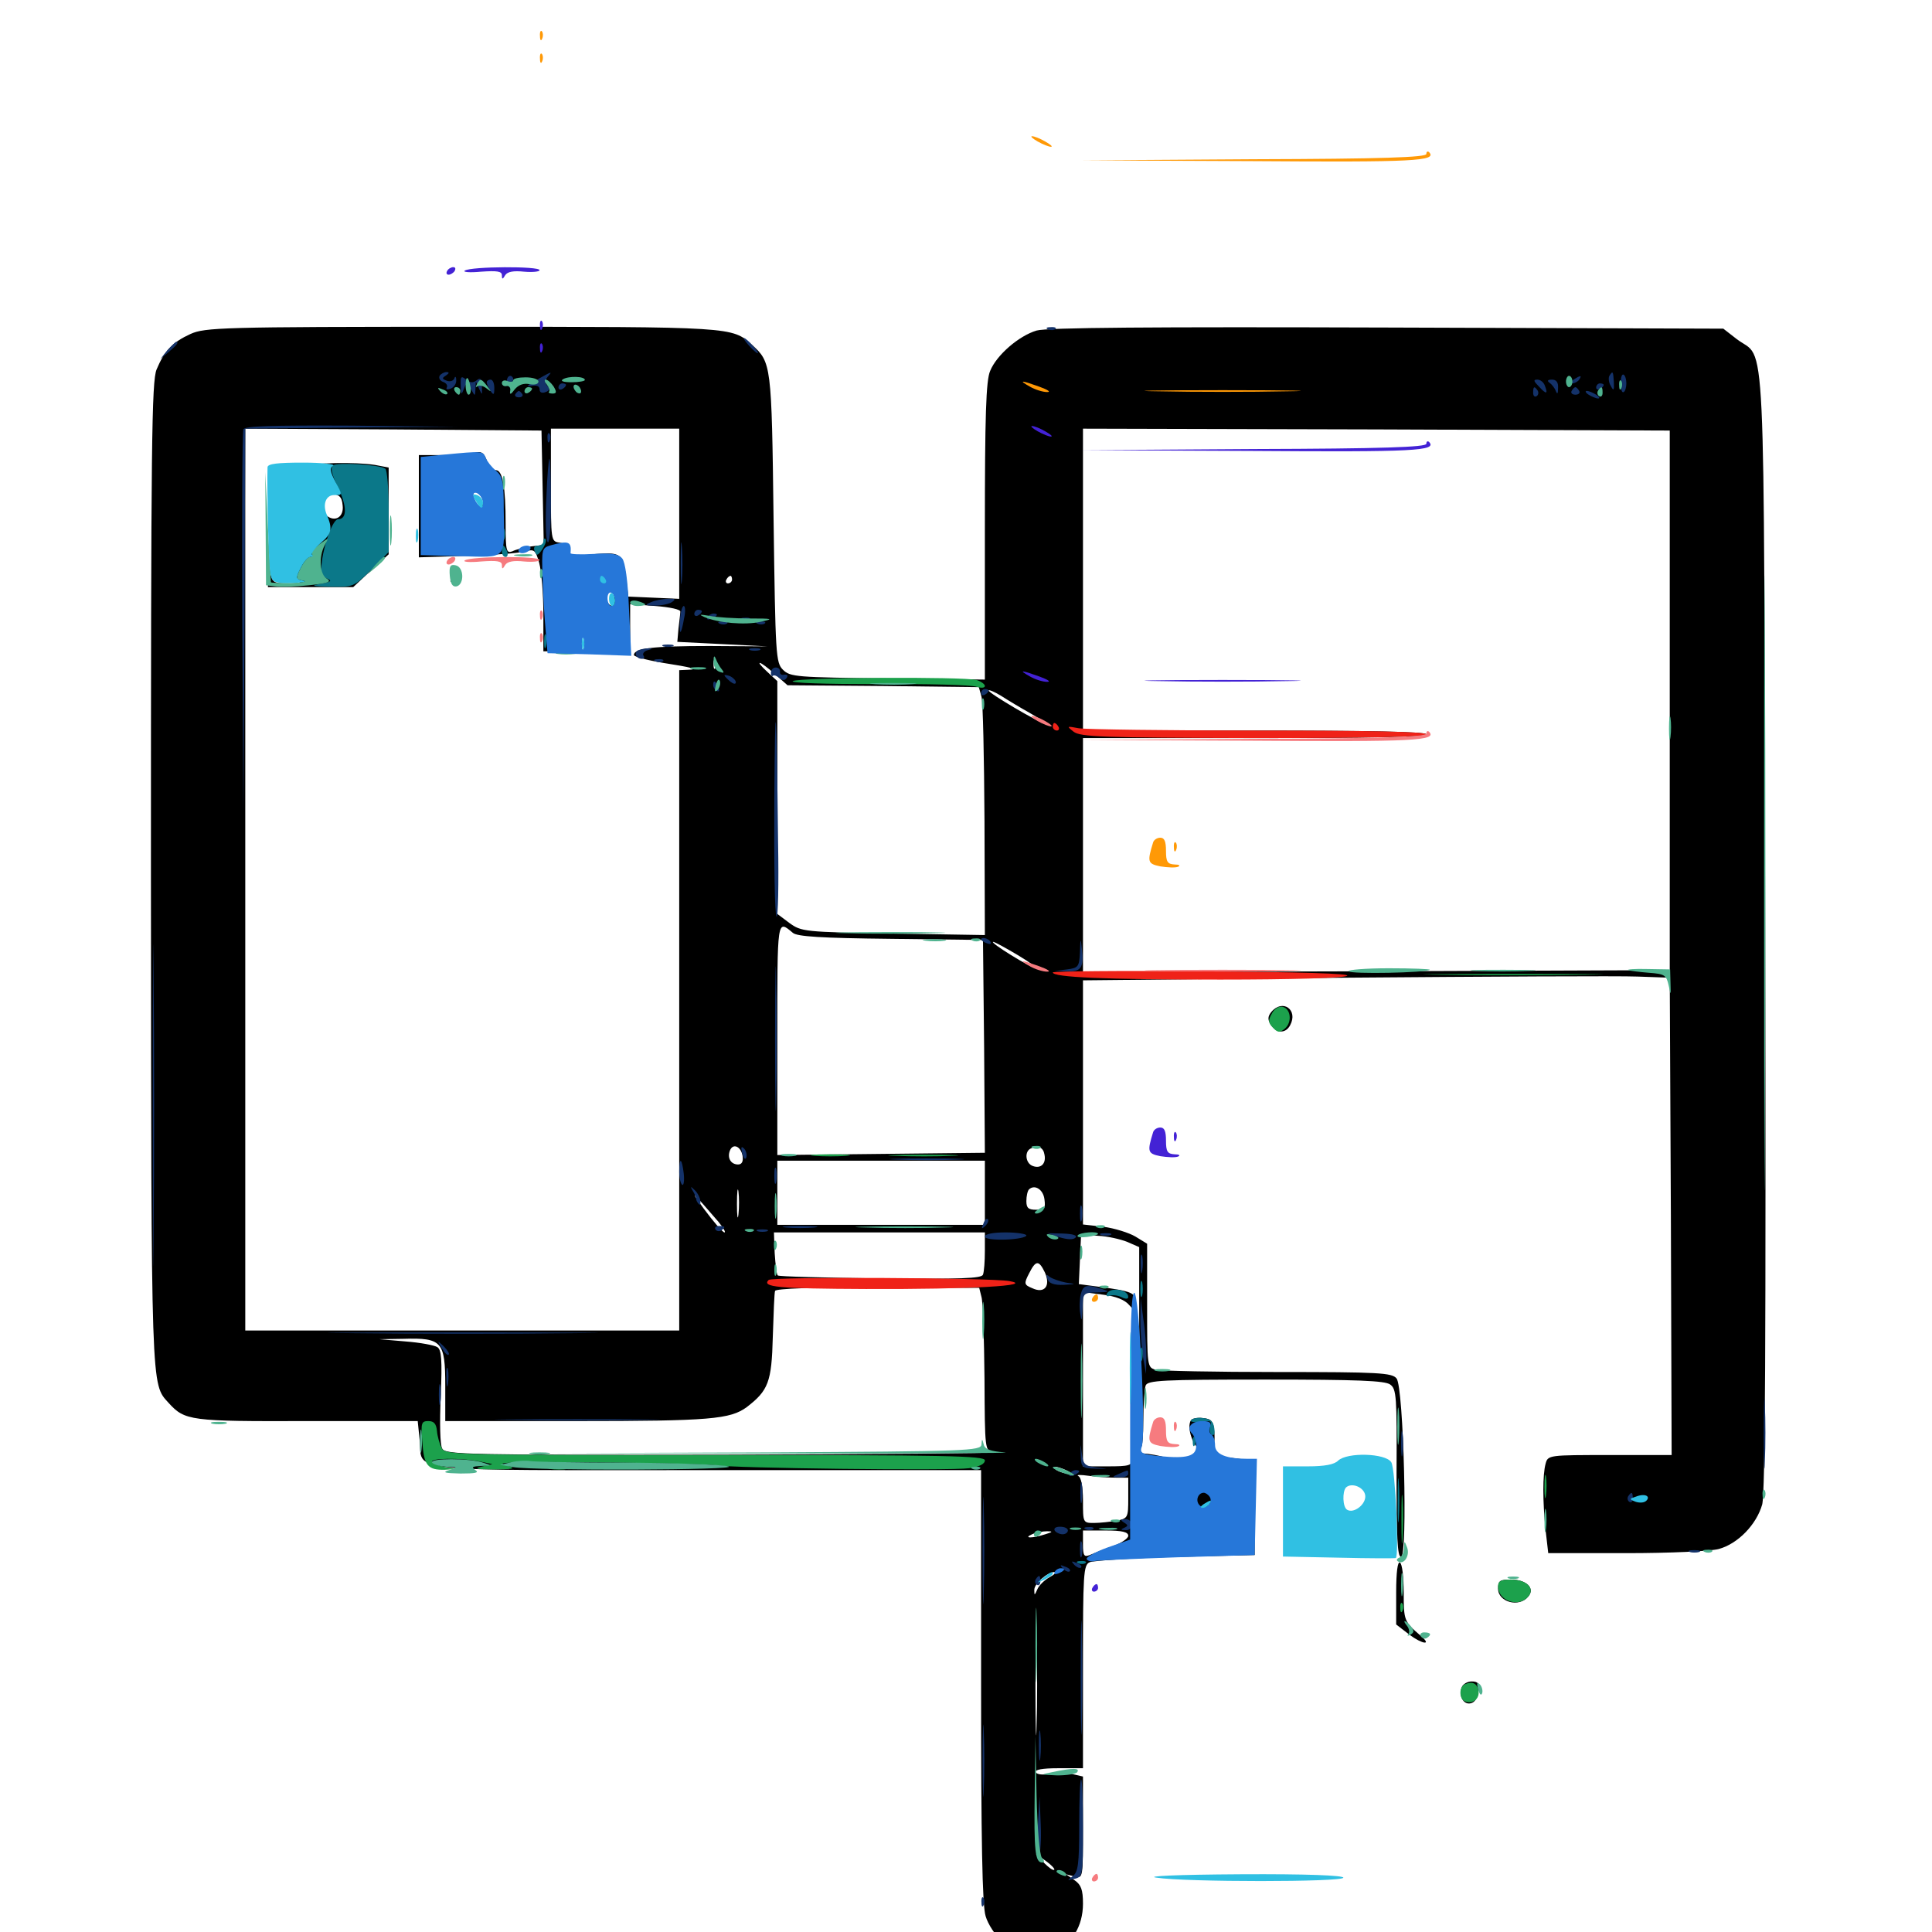<svg xmlns="http://www.w3.org/2000/svg" viewBox="0 -1000 1000 1000">
	<path fill="#000000" d="M98.633 -827.148C89.258 -822.852 85.156 -818.555 81.055 -808.789C78.516 -802.539 78.125 -771.875 78.125 -547.266C78.32 -277.344 78.125 -283.984 87.305 -273.828C95.703 -264.648 98.242 -264.258 158.984 -264.453H216.211L217.188 -254.883C218.945 -237.695 205.273 -239.062 365.43 -239.062H507.812V-127.539C507.812 -47.852 508.398 -13.672 510.156 -8.203C511.328 -4.102 515.234 1.953 518.945 5.078C536.523 20.508 560.547 9.18 560.547 -14.648C560.547 -21.875 559.57 -24.414 556.25 -26.758L551.758 -29.883L556.25 -28.711C560.547 -27.734 560.547 -27.734 560.547 -54.102V-80.469L554.688 -81.836C551.367 -82.617 546.289 -82.617 543.164 -81.836C539.844 -81.25 536.914 -81.445 536.133 -82.617C535.352 -83.984 539.258 -84.766 547.656 -84.766H560.547V-137.305C560.547 -185.352 560.742 -190.039 564.062 -191.406C565.82 -192.188 585.938 -193.555 608.398 -194.141L649.414 -195.117V-219.531V-243.945L634.961 -245.703C625.977 -246.68 617.969 -246.68 614.258 -245.312C610.742 -244.336 606.641 -244.141 605.273 -244.922C603.711 -245.703 598.828 -246.875 594.336 -247.461C586.914 -248.242 585.938 -248.047 585.938 -244.727C585.938 -241.406 584.375 -241.016 573.242 -241.016H560.547V-286.133V-331.25L570.898 -329.883C577.539 -329.102 582.227 -327.148 584.375 -324.609C587.891 -320.703 587.891 -320.703 587.891 -325.586C587.891 -330.859 586.133 -331.641 568.75 -333.984L558.398 -335.352L558.984 -348.242L559.57 -361.133L568.359 -360.352C573.242 -360.156 579.883 -358.594 583.398 -357.227L589.648 -354.492V-303.516C589.648 -275.391 590.039 -251.758 590.625 -251.172C591.211 -250.586 591.797 -256.836 591.797 -265.039C591.797 -273.047 592.383 -281.055 592.969 -282.812C593.945 -285.547 601.367 -285.938 655.078 -285.938C702.734 -285.938 716.797 -285.352 719.531 -283.398C722.852 -281.055 723.047 -277.148 722.852 -237.5C722.852 -204.492 723.242 -194.141 725.195 -194.141C728.711 -194.141 726.562 -282.227 722.852 -286.523C720.508 -289.453 713.672 -289.844 661.328 -289.844C629.102 -289.844 600.586 -290.43 598.242 -291.016C593.75 -292.188 593.75 -292.773 593.75 -324.219V-356.25L587.695 -359.961C584.375 -361.914 576.953 -364.258 571.094 -365.039L560.547 -366.211V-429.492V-492.578L695.898 -493.945C770.117 -494.531 838.477 -494.922 847.656 -494.531L864.258 -493.945L864.844 -370.508L865.234 -246.875H833.203C801.758 -246.875 801.172 -246.875 800 -242.383C798.438 -236.719 798.438 -223.047 800 -208.008L801.367 -196.094H841.602C864.844 -196.094 885.156 -197.07 889.648 -198.242C899.609 -200.977 909.18 -210.938 912.109 -221.289C913.672 -227.344 914.062 -306.055 913.672 -517.969C912.891 -840.234 914.258 -812.891 899.023 -824.414L891.992 -829.883L717.969 -830.469C595.898 -830.859 541.797 -830.469 536.523 -828.906C527.344 -826.172 515.82 -816.211 512.5 -808.008C510.352 -803.125 509.766 -784.961 509.766 -725V-648.242L459.57 -648.828C412.305 -649.414 408.984 -649.609 405.273 -653.32C401.562 -657.031 401.367 -660.352 400.391 -731.836C399.414 -811.328 399.219 -812.5 389.258 -821.484C378.906 -830.859 379.883 -830.859 238.867 -830.859C114.648 -830.859 106.055 -830.469 98.633 -827.148ZM233.984 -800.391C233.984 -803.906 232.812 -805.469 230.664 -805.273C228.516 -805.273 228.32 -804.883 230.078 -804.102C232.031 -803.32 231.836 -802.539 229.297 -800.781C226.953 -799.023 226.562 -797.852 228.125 -796.875C229.492 -796.094 230.469 -796.68 230.469 -798.047C230.469 -800 230.859 -800 232.227 -797.852C233.398 -796.094 233.984 -796.875 233.984 -800.391ZM237.695 -798.242C238.086 -800 238.086 -802.734 237.695 -804.102C237.109 -805.273 236.719 -803.906 236.719 -800.586C236.719 -797.461 237.109 -796.289 237.695 -798.242ZM246.094 -803.516C246.094 -804.688 245.117 -805.469 243.945 -805.469C242.969 -805.469 242.578 -804.688 243.164 -803.516C243.75 -802.539 244.727 -801.562 245.312 -801.562C245.703 -801.562 246.094 -802.539 246.094 -803.516ZM258.008 -801.172C257.617 -807.617 250 -807.227 250 -800.586C250 -797.852 250.977 -795.703 252.148 -795.703C253.32 -795.703 253.711 -797.461 252.93 -799.609C252.148 -801.758 252.539 -803.516 253.711 -803.516C254.883 -803.516 255.859 -801.758 255.859 -799.609C255.859 -797.461 257.031 -795.703 258.594 -795.703C259.961 -795.703 261.719 -797.461 262.305 -799.609C262.891 -801.758 262.5 -803.516 261.719 -803.516C260.742 -803.516 259.57 -801.953 259.18 -800.195C258.398 -797.461 258.203 -797.852 258.008 -801.172ZM271.289 -797.852C271.289 -799.609 270.117 -802.148 268.555 -803.516C266.602 -805.273 265.625 -805.273 265.625 -803.711C265.625 -802.539 266.406 -801.562 267.383 -801.562C268.359 -801.562 269.727 -800 270.117 -798.242C270.898 -795.312 271.094 -795.312 271.289 -797.852ZM289.062 -801.758C289.062 -803.906 287.695 -805.469 285.742 -805.469C282.812 -805.469 282.812 -805.078 284.961 -803.711C286.523 -802.734 287.109 -800.586 286.523 -798.633C285.742 -796.875 285.938 -795.898 287.109 -796.68C288.281 -797.266 289.062 -799.609 289.062 -801.758ZM300.781 -803.516C300.781 -804.688 300 -805.469 298.828 -805.469C297.852 -805.469 296.875 -804.688 296.875 -803.516C296.875 -802.539 297.852 -801.562 298.828 -801.562C300 -801.562 300.781 -802.539 300.781 -803.516ZM795.117 -803.711C796.68 -804.688 796.875 -805.469 795.898 -805.469C792.578 -805.469 789.258 -801.367 790.43 -798.438C791.016 -796.875 792.188 -795.703 793.164 -795.703C793.945 -795.703 794.336 -797.07 793.555 -798.828C792.969 -800.586 793.555 -802.734 795.117 -803.711ZM803.125 -795.703C803.711 -796.289 802.93 -798.828 801.367 -801.562C799.414 -805.273 798.828 -805.664 798.828 -802.93C798.828 -800.977 798.047 -800 796.875 -800.586C795.703 -801.172 795.508 -800.391 796.289 -798.633C797.07 -796.289 797.852 -796.094 798.828 -797.656C800 -799.414 800.586 -799.414 801.172 -797.461C801.758 -795.898 802.539 -795.117 803.125 -795.703ZM808.008 -798.242C808.398 -800 808.398 -802.734 808.008 -804.102C807.422 -805.273 807.031 -803.906 807.031 -800.586C807.031 -797.461 807.422 -796.289 808.008 -798.242ZM820.312 -797.07C820.312 -798.047 818.945 -800.586 817.383 -802.734C814.844 -806.25 814.648 -806.25 815.82 -801.953C816.797 -797.656 820.312 -793.945 820.312 -797.07ZM826.562 -800.586C827.148 -803.32 826.758 -805.469 825.977 -805.469C825 -805.469 824.219 -803.32 824.219 -800.586C824.219 -797.852 824.609 -795.703 825 -795.703C825.391 -795.703 826.172 -797.852 826.562 -800.586ZM295.703 -800.391C295.117 -802.148 293.75 -803.516 292.773 -803.516C290.234 -803.516 290.625 -802.344 293.945 -799.609C296.484 -797.461 296.68 -797.656 295.703 -800.391ZM243.164 -799.609C242.578 -800.781 241.602 -801.562 241.016 -801.562C240.625 -801.562 240.234 -800.781 240.234 -799.609C240.234 -798.633 241.211 -797.656 242.383 -797.656C243.359 -797.656 243.75 -798.633 243.164 -799.609ZM278.711 -797.266C279.297 -798.633 279.102 -800.391 278.516 -800.977C277.93 -801.758 277.344 -800.586 277.539 -798.438C277.539 -796.289 278.125 -795.703 278.711 -797.266ZM814.453 -799.609C814.453 -800.781 813.477 -801.562 812.305 -801.562C811.328 -801.562 810.938 -800.781 811.523 -799.609C812.109 -798.633 813.086 -797.656 813.672 -797.656C814.062 -797.656 814.453 -798.633 814.453 -799.609ZM833.398 -797.266C833.984 -798.633 833.789 -800.391 833.203 -800.977C832.617 -801.758 832.031 -800.586 832.227 -798.438C832.227 -796.289 832.812 -795.703 833.398 -797.266ZM267.578 -797.656C267.578 -798.828 266.602 -799.609 265.43 -799.609C264.453 -799.609 264.062 -798.828 264.648 -797.656C265.234 -796.68 266.211 -795.703 266.797 -795.703C267.188 -795.703 267.578 -796.68 267.578 -797.656ZM302.734 -798.828C302.734 -799.219 301.953 -799.609 300.781 -799.609C299.805 -799.609 298.828 -798.633 298.828 -797.461C298.828 -796.484 299.805 -796.094 300.781 -796.68C301.953 -797.266 302.734 -798.242 302.734 -798.828ZM280.859 -747.656L281.445 -717.969L275 -717.188C271.484 -716.602 266.992 -715.625 265.234 -714.648C262.109 -713.477 261.719 -714.648 261.719 -728.906C261.719 -748.047 260.156 -756.641 256.641 -756.641C255.078 -756.641 252.93 -758.984 251.953 -761.719C250.391 -765.82 249.023 -766.602 245.508 -765.625C243.164 -765.039 235.742 -764.453 229.102 -764.453H216.797V-737.891V-711.523L241.797 -712.305C255.469 -712.695 268.945 -713.672 271.875 -714.648C276.562 -715.82 277.148 -715.43 279.102 -708.594C280.273 -704.297 281.25 -692.383 281.25 -682.031V-662.891H290.039C299.219 -662.891 298.633 -662.109 301.367 -675.586C301.953 -677.734 302.344 -675.781 302.539 -671.289L302.734 -662.891H314.453H326.172V-675.195V-687.305L339.258 -686.328C346.68 -685.742 352.344 -684.57 352.148 -683.398C352.148 -682.422 351.562 -678.32 351.172 -674.609L350.586 -667.773L374.023 -666.602L397.461 -665.43L367.188 -665.625C337.891 -665.625 328.125 -664.453 328.125 -660.938C328.125 -660.156 334.57 -658.398 342.383 -657.031C358.594 -654.492 362.109 -653.516 356.055 -653.32L351.562 -653.125V-482.227V-311.328H239.258H126.953V-544.727V-778.125L203.711 -777.734L280.273 -777.148ZM351.562 -734.18V-690.039L338.477 -690.625L325.195 -691.211L324.219 -700C322.656 -713.281 321.484 -714.258 308.789 -713.281C295.117 -712.305 286.719 -708.203 284.961 -701.953C283.789 -697.461 283.594 -697.656 283.398 -703.516C283.203 -706.836 283.203 -710.352 283.203 -711.328C283.203 -712.109 285.742 -712.695 288.672 -712.695C295.117 -712.695 295.898 -718.359 289.648 -719.141C285.156 -719.727 285.156 -720.117 285.156 -749.023V-778.125H318.359H351.562ZM864.258 -637.5V-497.852L712.5 -497.266L560.547 -496.875V-557.422V-617.969H649.414C707.422 -617.969 738.281 -618.555 738.281 -619.922C738.281 -621.289 707.422 -621.875 649.414 -621.875H560.547V-700V-778.125L712.5 -777.734L864.258 -777.148ZM245.117 -756.641C244.531 -755.664 242.383 -754.688 240.625 -754.883C237.891 -754.883 238.086 -755.273 241.211 -756.641C246.484 -758.789 246.484 -758.789 245.117 -756.641ZM250 -740.82C250 -738.867 249.219 -737.109 248.242 -737.109C245.898 -737.109 243.75 -742.773 245.312 -745.117C246.875 -747.852 250 -745.117 250 -740.82ZM232.031 -730.664C232.422 -728.711 231.445 -727.344 229.688 -727.344C227.734 -727.344 226.562 -729.102 226.562 -731.445C226.562 -736.133 231.055 -735.547 232.031 -730.664ZM317.188 -694.531C318.164 -691.016 318.359 -687.5 317.578 -686.914C315.625 -684.961 312.695 -690.234 313.867 -693.555C314.453 -695.117 313.281 -697.656 311.328 -699.219C307.812 -701.953 307.812 -702.148 311.523 -701.562C313.867 -701.172 316.016 -698.633 317.188 -694.531ZM378.906 -700C378.906 -699.023 377.93 -698.047 376.758 -698.047C375.781 -698.047 375.391 -699.023 375.977 -700C376.562 -701.172 377.539 -701.953 378.125 -701.953C378.516 -701.953 378.906 -701.172 378.906 -700ZM375.586 -679.102C376.758 -679.688 375.781 -680.078 373.047 -680.078C370.312 -680.078 369.336 -679.688 370.703 -679.102C371.875 -678.711 374.219 -678.711 375.586 -679.102ZM384.18 -677.344C384.961 -677.93 383.789 -678.516 381.641 -678.32C379.492 -678.32 378.906 -677.734 380.469 -677.148C381.836 -676.562 383.594 -676.758 384.18 -677.344ZM370.508 -654.688C369.922 -653.125 369.336 -653.711 369.336 -655.859C369.141 -658.008 369.727 -659.18 370.312 -658.398C370.898 -657.812 371.094 -656.055 370.508 -654.688ZM400.977 -651.172L407.617 -645.312L457.227 -644.922L506.641 -644.336L508.008 -639.453C508.789 -636.719 509.375 -607.812 509.57 -575.391L509.766 -516.016L462.305 -516.797C416.016 -517.578 414.844 -517.773 408.594 -522.266L402.344 -526.953V-587.109V-647.461L397.266 -652.148C389.844 -658.984 393.164 -658.203 400.977 -651.172ZM533.203 -630.859C538.086 -628.125 541.211 -625.781 540.234 -625.781C537.891 -625.781 511.719 -641.211 511.719 -642.578C511.719 -643.164 514.648 -641.992 518.164 -639.844C521.484 -637.695 528.32 -633.594 533.203 -630.859ZM410.352 -517.188C412.5 -515.234 424.805 -514.453 461.133 -514.062L508.789 -513.477L509.375 -458.398L509.766 -403.32L456.055 -402.734L402.344 -402.148V-462.305C402.344 -525.195 402.148 -524.023 410.352 -517.188ZM526.758 -505.664C533.008 -501.953 537.109 -498.828 536.133 -498.828C533.789 -498.828 511.914 -512.305 514.062 -512.5C514.844 -512.5 520.508 -509.375 526.758 -505.664ZM384.375 -401.562C384.766 -398.828 383.984 -397.266 382.031 -397.266C378.32 -397.266 376.367 -400.586 377.734 -404.297C379.297 -408.594 383.594 -406.641 384.375 -401.562ZM540.625 -402.344C541.602 -397.656 538.672 -394.922 534.57 -396.484C530.664 -397.852 530.078 -404.297 533.789 -405.664C537.5 -407.227 540.039 -406.055 540.625 -402.344ZM509.766 -382.617V-366.016H456.055H402.344V-382.617V-399.219H456.055H509.766ZM382.227 -371.484C381.836 -367.969 381.445 -370.312 381.445 -376.758C381.445 -383.203 381.836 -386.133 382.227 -383.203C382.617 -380.273 382.617 -375 382.227 -371.484ZM371.875 -367.578C374.414 -364.453 375.781 -362.109 375 -362.109C374.023 -362.109 369.336 -367.578 364.258 -374.414C356.25 -385.352 358.594 -383.008 371.875 -367.578ZM540.625 -379.102C541.211 -374.609 540.625 -373.828 536.328 -373.828C532.227 -373.828 531.25 -374.805 531.25 -378.32C531.25 -380.859 531.836 -383.594 532.617 -384.375C535.547 -387.109 540.039 -384.375 540.625 -379.102ZM385.352 -362.695C386.523 -363.281 385.547 -363.672 382.812 -363.672C380.078 -363.672 379.102 -363.281 380.469 -362.695C381.641 -362.305 383.984 -362.305 385.352 -362.695ZM540.43 -361.914C533.594 -364.453 533.789 -364.453 532.031 -361.914C529.492 -357.617 537.695 -354.883 542.969 -358.203C545.117 -359.57 544.727 -360.352 540.43 -361.914ZM509.766 -352.539C509.766 -347.266 509.375 -341.797 508.789 -340.234C508.008 -338.281 497.656 -337.891 455.664 -338.281C426.953 -338.672 402.93 -339.258 402.539 -339.844C401.953 -340.43 401.367 -345.508 400.977 -351.367L400.586 -362.109H455.273H509.766ZM540.82 -341.406C543.945 -334.375 540.625 -330.273 534.375 -333.203C530.078 -334.961 529.883 -335.547 532.617 -340.82C536.133 -347.852 537.695 -347.852 540.82 -341.406ZM508.008 -328.711C508.789 -326.172 509.375 -307.227 509.57 -286.523C509.766 -249.414 509.766 -249.023 514.258 -248.242C516.602 -247.852 453.711 -247.266 374.609 -247.07C241.406 -246.875 230.469 -247.07 228.906 -250.195C227.734 -251.953 227.539 -263.867 228.125 -277.148C228.906 -296.289 228.516 -301.367 226.367 -302.734C224.805 -303.711 217.578 -305.078 209.961 -305.664L196.289 -306.836L208.984 -307.031C228.711 -307.617 230.469 -305.664 230.469 -282.812V-264.453H298.438C367.773 -264.453 377.93 -265.43 386.523 -271.68C397.656 -280.273 399.414 -284.57 400 -308.008C400.391 -320.117 400.781 -330.859 401.172 -331.836C401.562 -333.008 420.898 -333.789 454.297 -333.594L506.836 -333.398ZM551.758 -239.062C554.297 -237.891 554.688 -237.305 552.734 -237.305C551.172 -237.305 548.438 -238.086 546.875 -239.062C543.359 -241.406 546.484 -241.406 551.758 -239.062ZM577.734 -235.156H583.984V-224.609C583.984 -214.453 583.789 -214.062 577.93 -212.891C574.609 -212.305 569.336 -211.719 566.211 -211.719C560.547 -211.719 560.547 -211.914 560.547 -223.242C560.547 -230.664 559.57 -235.352 558.203 -235.938C556.836 -236.719 559.18 -236.719 563.477 -236.133C567.773 -235.547 574.219 -235.156 577.734 -235.156ZM625.977 -223.438C625.977 -225 624.414 -226.562 622.461 -226.953C619.727 -227.539 618.945 -226.758 619.531 -224.023C620.312 -219.922 625.977 -219.141 625.977 -223.438ZM852.539 -225.586C851.172 -227.734 849.414 -227.734 846.094 -225.586C843.945 -224.219 844.141 -223.633 846.68 -222.656C850.586 -221.289 854.102 -222.852 852.539 -225.586ZM541.016 -205.859C534.375 -203.711 529.297 -203.711 534.18 -205.859C536.328 -206.836 539.844 -207.422 541.992 -207.422C545.117 -207.422 544.922 -207.031 541.016 -205.859ZM583.984 -205.078C583.984 -203.711 580.273 -201.172 575.781 -199.609C571.094 -198.047 565.82 -195.898 564.062 -195.117C561.133 -193.945 560.547 -194.727 560.547 -200.781V-207.812H572.266C580.859 -207.812 583.984 -207.031 583.984 -205.078ZM543.164 -183.594C540.43 -182.031 537.695 -179.297 536.914 -177.344C535.547 -174.219 535.352 -174.023 535.352 -176.953C535.156 -180.273 542.188 -186.328 545.898 -186.328C546.875 -186.133 545.703 -184.961 543.164 -183.594ZM536.523 -106.836C536.328 -95.117 535.938 -104.688 535.938 -127.734C535.938 -150.781 536.328 -160.352 536.523 -148.828C536.914 -137.109 536.914 -118.359 536.523 -106.836ZM536.523 -49.219C536.133 -45.703 535.742 -48.047 535.742 -54.492C535.742 -60.938 536.133 -63.867 536.523 -60.938C536.914 -58.008 536.914 -52.734 536.523 -49.219ZM545.703 -32.227C545.117 -31.641 542.773 -33.398 540.43 -35.742L536.133 -40.43L541.406 -36.719C544.141 -34.766 546.094 -32.617 545.703 -32.227ZM156.25 -758.594C153.125 -757.617 152.539 -757.031 154.688 -756.836C156.445 -756.641 159.57 -754.102 161.328 -750.781C163.867 -746.875 166.602 -744.922 170.703 -744.531C175.586 -744.141 176.953 -742.969 177.344 -738.477C178.125 -732.422 173.438 -729.492 168.945 -733.203C166.602 -735.156 165.625 -734.57 163.867 -730.078C162.891 -726.953 160.156 -722.656 158.008 -720.312C155.859 -718.164 153.32 -713.281 152.344 -709.57C150.781 -704.102 150.977 -702.539 153.711 -700.586C156.445 -698.438 155.859 -698.047 149.023 -698.047C141.602 -698.047 140.82 -698.633 140.039 -703.516C139.258 -708.398 139.258 -708.398 138.867 -702.539L138.672 -696.094H160.742H182.812L191.992 -704.688L201.172 -713.086V-735.547V-758.008L193.945 -759.375C183.984 -760.938 162.305 -760.547 156.25 -758.594ZM233.984 -698.633C232.422 -699.219 233.008 -699.805 235.156 -699.805C237.305 -700 238.477 -699.414 237.695 -698.828C237.109 -698.242 235.352 -698.047 233.984 -698.633ZM658.008 -476.172C656.25 -474.023 656.055 -472.266 657.617 -469.922C660.547 -465.039 665.43 -464.844 667.773 -469.336C672.07 -477.344 663.867 -483.203 658.008 -476.172ZM586.523 -265.43C586.523 -258.984 586.914 -256.641 587.305 -260.156C587.695 -263.672 587.695 -268.945 587.305 -271.875C586.914 -274.805 586.523 -271.875 586.523 -265.43ZM616.406 -264.844C614.062 -261.133 617.578 -250.977 621.484 -249.609C626.953 -248.047 629.297 -251.172 628.516 -258.789C628.125 -264.258 627.148 -265.625 622.656 -266.016C619.922 -266.406 616.992 -265.82 616.406 -264.844ZM701.758 -194.727C698.633 -195.117 701.172 -195.508 707.031 -195.508C712.891 -195.508 715.43 -195.117 712.5 -194.727C709.375 -194.336 704.688 -194.336 701.758 -194.727ZM722.656 -175.781V-159.18L729.492 -153.906C736.328 -148.828 741.406 -148.242 735.352 -153.32C726.758 -160.742 726.562 -161.133 726.562 -175.586C726.562 -183.594 725.781 -190.625 724.609 -191.211C723.438 -191.992 722.656 -186.328 722.656 -175.781ZM775.391 -177.734C775.391 -170.703 786.328 -167.773 791.016 -173.633C794.727 -177.93 790.039 -182.422 782.031 -182.422C776.367 -182.422 775.391 -181.836 775.391 -177.734ZM756.641 -126.758C754.883 -122.266 757.422 -117.578 761.133 -118.359C763.281 -118.75 764.844 -121.094 765.234 -124.414C765.82 -128.711 765.039 -129.688 761.719 -129.688C759.57 -129.688 757.227 -128.32 756.641 -126.758Z"/>
	<path fill="#ff9906" d="M231.445 -1009.766C230.859 -1008.789 231.055 -1007.812 232.227 -1007.812C233.203 -1007.812 234.766 -1008.789 235.352 -1009.766C235.938 -1010.938 235.742 -1011.719 234.57 -1011.719C233.594 -1011.719 232.031 -1010.938 231.445 -1009.766ZM240.625 -1009.961C239.258 -1009.18 242.969 -1008.789 249.023 -1009.375C257.227 -1009.961 259.766 -1009.57 259.766 -1007.617C259.766 -1005.273 260.156 -1005.273 261.523 -1007.617C262.695 -1009.375 265.82 -1009.961 271.289 -1009.375C275.586 -1008.984 279.297 -1009.375 279.297 -1010.156C279.297 -1012.305 243.945 -1012.109 240.625 -1009.961ZM279.492 -981.25C279.492 -979.102 280.078 -978.516 280.664 -980.078C281.25 -981.445 281.055 -983.203 280.469 -983.789C279.883 -984.57 279.297 -983.398 279.492 -981.25ZM279.492 -969.531C279.492 -967.383 280.078 -966.797 280.664 -968.359C281.25 -969.727 281.055 -971.484 280.469 -972.07C279.883 -972.852 279.297 -971.68 279.492 -969.531ZM537.109 -926.758C539.844 -925.195 542.969 -924.023 543.945 -924.023C545.117 -924.023 543.75 -925.195 541.016 -926.758C538.281 -928.32 535.352 -929.492 534.18 -929.492C533.203 -929.492 534.375 -928.32 537.109 -926.758ZM738.281 -920.312C738.281 -918.555 715.43 -917.773 649.023 -917.578L559.57 -916.992L648.242 -916.602C731.836 -916.016 744.141 -916.602 739.648 -921.289C738.867 -921.875 738.281 -921.484 738.281 -920.312ZM533.203 -799.805C535.938 -798.242 539.844 -797.07 541.992 -797.07C544.141 -797.07 542.383 -798.242 538.086 -799.805C528.32 -803.32 526.953 -803.32 533.203 -799.805ZM600.195 -797.461C582.031 -797.656 596.875 -798.047 632.812 -798.047C668.75 -798.047 683.594 -797.656 665.625 -797.461C647.461 -797.07 618.164 -797.07 600.195 -797.461ZM596.875 -564.062C593.75 -553.906 593.945 -552.93 600.586 -551.562C604.297 -550.977 608.398 -550.781 609.766 -551.367C611.133 -551.953 610.352 -552.539 608.008 -552.539C604.297 -552.734 603.516 -553.906 603.516 -559.57C603.516 -564.453 602.734 -566.406 600.586 -566.406C598.828 -566.406 597.266 -565.234 596.875 -564.062ZM607.617 -561.328C607.617 -559.18 608.203 -558.594 608.789 -560.156C609.375 -561.523 609.18 -563.281 608.594 -563.867C608.008 -564.648 607.422 -563.477 607.617 -561.328ZM565.43 -328.125C564.844 -327.148 565.234 -326.172 566.211 -326.172C567.383 -326.172 568.359 -327.148 568.359 -328.125C568.359 -329.297 567.969 -330.078 567.578 -330.078C566.992 -330.078 566.016 -329.297 565.43 -328.125Z"/>
	<path fill="#ef2218" d="M544.922 -623.828C544.922 -622.852 545.898 -621.875 547.07 -621.875C548.047 -621.875 548.438 -622.852 547.852 -623.828C547.266 -625 546.289 -625.781 545.703 -625.781C545.312 -625.781 544.922 -625 544.922 -623.828ZM555.664 -621.289C559.18 -618.555 570.312 -618.164 649.023 -617.969C707.227 -617.969 738.281 -618.555 738.281 -619.922C738.281 -621.289 708.008 -621.875 651.562 -621.875C603.906 -621.875 561.914 -622.461 558.398 -623.047C552.148 -624.219 551.953 -624.219 555.664 -621.289ZM544.922 -496.68C544.922 -494.141 571.68 -492.969 631.641 -492.969C668.164 -492.969 695.508 -493.75 697.266 -494.922C699.219 -496.094 672.852 -496.875 622.461 -497.266C579.883 -497.656 544.922 -497.266 544.922 -496.68ZM397.852 -337.5C394.141 -333.789 402.539 -333.008 448.242 -332.812C502.93 -332.617 536.133 -334.57 522.461 -336.914C512.305 -338.672 399.609 -339.258 397.852 -337.5Z"/>
	<path fill="#1ca14c" d="M410.352 -647.461C408.789 -646.484 427.148 -645.898 454.297 -645.898C480.078 -646.094 502.93 -645.508 505.469 -644.531C508.008 -643.75 509.766 -643.945 509.766 -644.922C509.766 -645.898 507.812 -647.266 505.469 -648.047C498.438 -649.805 413.477 -649.414 410.352 -647.461ZM745.703 -495.508C725 -495.703 741.797 -495.898 783.203 -495.898C824.609 -495.898 841.406 -495.703 820.898 -495.508C800.195 -495.117 766.211 -495.117 745.703 -495.508ZM658.203 -475.195C656.25 -471.875 656.445 -470.508 658.984 -467.969C661.328 -465.43 662.5 -465.43 665.039 -467.578C668.945 -470.898 668.164 -478.125 663.672 -478.906C661.914 -479.297 659.375 -477.734 658.203 -475.195ZM421.484 -401.758C416.797 -402.148 420.508 -402.539 429.688 -402.539C438.867 -402.539 442.578 -402.148 438.086 -401.758C433.398 -401.367 425.977 -401.367 421.484 -401.758ZM463.477 -401.758C455.078 -401.953 461.523 -402.344 477.539 -402.344C493.75 -402.344 500.586 -401.953 492.773 -401.758C484.961 -401.367 471.875 -401.367 463.477 -401.758ZM218.555 -254.297C219.336 -241.406 221.289 -239.062 230.273 -239.258C236.914 -239.648 236.914 -239.648 231.445 -240.43C228.32 -241.016 224.805 -242.188 223.828 -243.164C221.484 -245.312 238.672 -245.508 248.242 -243.555L254.883 -242.188L249.023 -240.82C244.922 -239.844 246.875 -239.453 255.859 -239.453C264.844 -239.453 267.188 -239.844 263.672 -241.016C258.789 -242.578 258.789 -242.578 264.648 -242.969C278.711 -243.75 364.844 -242.578 370.117 -241.602C378.906 -240.039 491.797 -238.672 501.562 -240.039C506.836 -240.82 509.766 -242.188 509.766 -244.141C509.766 -246.484 490.234 -246.875 370.117 -246.875C233.789 -246.875 230.469 -246.875 228.516 -250.586C227.539 -252.734 226.367 -256.641 226.172 -259.375C225.781 -263.086 224.609 -264.453 221.68 -264.453C218.164 -264.453 217.773 -263.477 218.555 -254.297ZM284.766 -239.648C282.227 -240.039 284.18 -240.43 289.062 -240.43C293.945 -240.43 295.898 -240.039 293.555 -239.648C291.016 -239.258 287.109 -239.258 284.766 -239.648ZM799.414 -230.273C799.414 -225 799.805 -222.852 800.195 -225.977C800.586 -228.906 800.586 -233.203 800.195 -235.742C799.805 -238.086 799.414 -235.742 799.414 -230.273ZM725.391 -213.672C725.391 -202.344 725.586 -197.852 725.977 -203.516C726.367 -208.984 726.367 -218.359 725.977 -224.023C725.586 -229.492 725.391 -225 725.391 -213.672ZM775.391 -178.906C775.391 -171.289 786.133 -167.773 791.016 -173.633C794.727 -177.93 790.039 -182.422 782.031 -182.422C776.953 -182.422 775.391 -181.641 775.391 -178.906ZM724.805 -167.578C724.805 -165.43 725.391 -164.844 725.977 -166.406C726.562 -167.773 726.367 -169.531 725.781 -170.117C725.195 -170.898 724.609 -169.727 724.805 -167.578ZM758.398 -128.32C755.078 -127.148 755.078 -120.508 758.398 -119.336C762.305 -117.773 766.016 -120.898 765.234 -124.805C764.648 -128.711 762.109 -129.883 758.398 -128.32Z"/>
	<path fill="#143269" d="M542.578 -829.492C541.016 -830.078 541.602 -830.664 543.75 -830.664C545.898 -830.859 547.07 -830.273 546.289 -829.688C545.703 -829.102 543.945 -828.906 542.578 -829.492ZM387.695 -821.094C389.648 -818.945 391.602 -817.188 392.188 -817.188C392.773 -817.188 391.602 -818.945 389.648 -821.094C387.695 -823.242 385.742 -825 385.156 -825C384.57 -825 385.742 -823.242 387.695 -821.094ZM86.719 -818.75L83.008 -814.258L87.5 -817.969C91.602 -821.484 92.773 -823.047 91.211 -823.047C90.82 -823.047 88.867 -821.094 86.719 -818.75ZM227.539 -805.469C226.953 -804.297 227.734 -802.93 229.297 -802.344C231.055 -801.758 231.836 -800.391 231.25 -799.414C230.664 -798.438 231.641 -798.242 233.203 -798.828C234.961 -799.414 236.328 -801.562 236.133 -803.32C236.133 -805.078 235.547 -805.469 235.156 -804.102C234.57 -802.734 232.812 -802.344 231.25 -802.93C228.711 -803.906 228.711 -804.297 230.859 -805.664C232.617 -806.836 232.617 -807.422 231.055 -807.422C229.883 -807.422 228.125 -806.445 227.539 -805.469ZM277.344 -803.125C272.852 -800.586 272.07 -799.609 275 -800.195C277.734 -800.781 279.297 -800.195 279.297 -798.438C279.297 -796.875 280.469 -796.289 282.422 -797.07C284.57 -797.852 284.766 -798.828 283.398 -800.195C282.031 -801.562 282.031 -803.125 283.398 -804.883C286.133 -808.008 285.938 -808.008 277.344 -803.125ZM833.008 -805.469C832.422 -804.492 832.617 -801.953 833.789 -800.195C835.156 -797.461 835.547 -797.852 835.352 -802.148C834.961 -808.008 834.766 -808.203 833.008 -805.469ZM838.867 -801.562C838.867 -798.633 839.453 -796.484 840.43 -797.07C841.211 -797.461 841.797 -799.609 841.797 -801.562C841.797 -803.516 841.211 -805.664 840.43 -806.055C839.453 -806.641 838.867 -804.492 838.867 -801.562ZM238.477 -800.391C238.477 -795.703 238.867 -795.312 240.039 -798.633C241.602 -802.344 241.602 -802.344 243.75 -798.633C245.898 -794.727 245.898 -794.727 246.094 -798.633L246.289 -802.539L248.047 -798.633C249.609 -795.312 249.609 -795.312 249.414 -800C249.219 -804.102 248.633 -804.688 246.68 -803.125C244.922 -801.758 243.359 -801.758 241.211 -803.516C238.672 -805.664 238.281 -805.078 238.477 -800.391ZM262.305 -802.539C262.305 -800.977 263.086 -800.195 264.062 -800.781C264.844 -801.367 265.625 -802.539 265.625 -803.711C265.625 -804.688 264.844 -805.469 264.062 -805.469C263.086 -805.469 262.305 -804.102 262.305 -802.539ZM814.453 -803.516C812.695 -802.344 812.5 -801.562 813.867 -801.562C815.039 -801.562 816.797 -802.539 817.383 -803.516C818.945 -805.859 818.164 -805.859 814.453 -803.516ZM251.953 -802.148C251.953 -801.172 252.93 -799.219 253.906 -797.656C255.469 -795.312 255.859 -795.508 255.859 -799.219C255.859 -801.562 255.078 -803.516 253.906 -803.516C252.93 -803.516 251.953 -802.93 251.953 -802.148ZM796.484 -800C800.391 -795.703 801.367 -795.898 799.609 -800.391C799.023 -802.148 797.266 -803.516 795.703 -803.516C793.555 -803.516 793.75 -802.734 796.484 -800ZM801.953 -801.953C803.125 -801.172 804.688 -799.219 805.273 -797.656C806.055 -795.703 806.445 -796.094 806.445 -799.219C806.641 -802.148 805.469 -803.516 803.32 -803.516C801.172 -803.516 800.586 -802.93 801.953 -801.953ZM289.062 -799.414C289.062 -800.586 290.039 -801.562 291.016 -801.562C292.188 -801.562 292.969 -801.172 292.969 -800.781C292.969 -800.195 292.188 -799.219 291.016 -798.633C290.039 -798.047 289.062 -798.438 289.062 -799.414ZM826.172 -799.414C826.172 -800.586 827.148 -801.562 828.125 -801.562C829.297 -801.562 830.078 -801.172 830.078 -800.781C830.078 -800.195 829.297 -799.219 828.125 -798.633C827.148 -798.047 826.172 -798.438 826.172 -799.414ZM793.555 -796.68C793.555 -795.117 794.336 -794.336 795.312 -794.922C796.289 -795.508 796.484 -796.875 795.898 -797.852C794.141 -800.391 793.555 -800 793.555 -796.68ZM813.477 -797.656C812.891 -796.68 813.672 -795.703 815.43 -795.703C817.188 -795.703 817.969 -796.68 817.383 -797.656C816.797 -798.828 815.82 -799.609 815.43 -799.609C815.039 -799.609 814.062 -798.828 813.477 -797.656ZM266.797 -796.094C266.211 -795.117 266.992 -794.336 268.555 -794.336C270.117 -794.336 270.898 -795.117 270.312 -796.094C269.727 -796.875 268.945 -797.656 268.555 -797.656C268.164 -797.656 267.383 -796.875 266.797 -796.094ZM822.266 -795.703C823.828 -794.727 826.172 -793.75 827.148 -793.75C828.32 -793.75 827.734 -794.727 826.172 -795.703C824.609 -796.68 822.461 -797.656 821.289 -797.656C820.312 -797.656 820.703 -796.68 822.266 -795.703ZM125.977 -777.734C125.391 -776.367 125.195 -731.25 125.391 -677.539L125.977 -579.883L126.562 -678.906L126.953 -778.125L182.227 -778.711L237.305 -779.102L182.031 -779.688C139.258 -779.883 126.562 -779.492 125.977 -777.734ZM283.398 -773.047C283.398 -770.898 283.984 -770.312 284.57 -771.875C285.156 -773.242 284.961 -775 284.375 -775.586C283.789 -776.367 283.203 -775.195 283.398 -773.047ZM282.812 -742.578C282.227 -731.445 282.422 -721.094 283.398 -719.531C284.375 -717.773 285.156 -725.977 285.156 -739.648C285.156 -752.148 284.766 -762.5 284.375 -762.5C283.984 -762.5 283.203 -753.516 282.812 -742.578ZM352.344 -708.789C352.344 -699.219 352.539 -694.922 352.93 -699.414C353.32 -703.906 353.32 -711.914 352.93 -716.992C352.539 -722.07 352.344 -718.555 352.344 -708.789ZM336.914 -688.281C333.594 -686.914 333.789 -686.523 338.867 -686.523C342.188 -686.523 346.094 -687.305 347.656 -688.281C350 -689.844 349.609 -690.234 345.703 -690.039C342.969 -690.039 339.062 -689.258 336.914 -688.281ZM351.953 -679.102C351.367 -670.508 352.539 -670.898 354.102 -680.078C354.883 -683.398 354.688 -686.328 353.906 -686.328C353.125 -686.328 352.148 -683.008 351.953 -679.102ZM359.375 -682.227C359.375 -683.398 360.352 -684.375 361.328 -684.375C362.5 -684.375 363.281 -683.984 363.281 -683.594C363.281 -683.008 362.5 -682.031 361.328 -681.445C360.352 -680.859 359.375 -681.25 359.375 -682.227ZM366.211 -680.469C365.625 -679.297 366.406 -679.102 367.969 -679.688C371.484 -681.055 372.07 -682.422 369.336 -682.422C368.164 -682.422 366.797 -681.641 366.211 -680.469ZM384.375 -679.102C382.812 -679.688 383.398 -680.273 385.547 -680.273C387.695 -680.469 388.867 -679.883 388.086 -679.297C387.5 -678.711 385.742 -678.516 384.375 -679.102ZM372.656 -677.148C371.094 -677.734 371.68 -678.32 373.828 -678.32C375.977 -678.516 377.148 -677.93 376.367 -677.344C375.781 -676.758 374.023 -676.562 372.656 -677.148ZM392.188 -677.148C390.625 -677.734 391.211 -678.32 393.359 -678.32C395.508 -678.516 396.68 -677.93 395.898 -677.344C395.312 -676.758 393.555 -676.562 392.188 -677.148ZM343.359 -665.43C341.992 -666.016 342.969 -666.406 345.703 -666.406C348.438 -666.406 349.414 -666.016 348.242 -665.43C346.875 -665.039 344.531 -665.039 343.359 -665.43ZM330.469 -663.477C327.93 -662.5 329.102 -658.984 332.227 -658.984C333.398 -658.984 333.789 -659.766 333.008 -660.742C332.422 -661.719 333.594 -663.086 335.352 -663.477C337.695 -664.062 337.891 -664.453 335.938 -664.453C334.375 -664.453 331.836 -664.062 330.469 -663.477ZM388.281 -663.477C386.914 -664.062 387.891 -664.453 390.625 -664.453C393.359 -664.453 394.336 -664.062 393.164 -663.477C391.797 -663.086 389.453 -663.086 388.281 -663.477ZM339.453 -657.617C337.891 -658.203 338.477 -658.789 340.625 -658.789C342.773 -658.984 343.945 -658.398 343.164 -657.812C342.578 -657.227 340.82 -657.031 339.453 -657.617ZM399.023 -651.758C399.023 -650.391 399.609 -649.609 400 -650.195C400.586 -650.781 402.148 -650.195 403.516 -649.023C405.078 -647.656 406.25 -647.656 407.227 -649.219C408.008 -650.391 407.422 -650.977 405.859 -650.781C404.492 -650.391 403.516 -651.172 403.711 -652.344C403.906 -653.516 402.93 -654.492 401.562 -654.492C400.195 -654.492 399.023 -653.32 399.023 -651.758ZM375 -650.391C375 -650 376.367 -648.633 377.93 -647.266C379.688 -645.898 380.859 -645.703 380.859 -646.875C380.859 -647.852 379.492 -649.219 377.93 -650C376.367 -650.586 375 -650.781 375 -650.391ZM369.141 -645.508C369.141 -644.336 369.922 -642.969 371.094 -642.383C372.266 -641.797 372.461 -642.578 371.875 -644.141C370.508 -647.656 369.141 -648.242 369.141 -645.508ZM400.781 -586.328C400.586 -553.32 400.977 -525.977 401.953 -525.586C402.734 -525 403.125 -542.383 402.734 -563.867C401.953 -638.867 401.172 -646.094 400.781 -586.328ZM507.812 -641.211C507.812 -642.383 508.789 -643.359 509.766 -643.359C510.938 -643.359 511.719 -642.969 511.719 -642.578C511.719 -641.992 510.938 -641.016 509.766 -640.43C508.789 -639.844 507.812 -640.234 507.812 -641.211ZM79.102 -427.539C79.102 -353.516 79.297 -323.438 79.492 -360.742C79.883 -398.242 79.883 -458.789 79.492 -495.508C79.297 -532.227 79.102 -501.758 79.102 -427.539ZM401.172 -462.695C401.172 -429.492 401.562 -415.43 401.758 -431.836C402.148 -448.047 402.148 -475.391 401.758 -492.383C401.562 -509.375 401.172 -496.094 401.172 -462.695ZM507.812 -513.672C507.812 -515.234 511.523 -514.453 512.695 -512.5C513.281 -511.328 512.5 -511.133 510.938 -511.719C509.18 -512.305 507.812 -513.281 507.812 -513.672ZM558.984 -507.227C558.594 -499.609 558.203 -499.023 552.344 -498.242L545.898 -497.461L552.344 -497.266C559.57 -496.875 561.133 -499.219 559.961 -508.984C559.375 -514.844 559.18 -514.648 558.984 -507.227ZM384.18 -402.93C384.961 -400.391 385.742 -399.414 386.328 -400.977C386.719 -402.344 386.133 -404.492 385.156 -405.469C383.594 -407.031 383.398 -406.25 384.18 -402.93ZM464.453 -399.805C455.469 -400 462.305 -400.391 479.492 -400.391C496.68 -400.391 503.906 -400 495.703 -399.805C487.5 -399.414 473.438 -399.414 464.453 -399.805ZM351.562 -393.555C351.562 -390.234 352.344 -387.305 353.125 -386.719C353.906 -386.328 354.297 -388.867 353.906 -392.578C352.93 -400.781 351.562 -401.367 351.562 -393.555ZM400.781 -391.406C400.781 -387.695 401.172 -386.133 401.758 -388.086C402.148 -389.844 402.148 -392.969 401.758 -394.922C401.172 -396.68 400.781 -395.117 400.781 -391.406ZM358.594 -383.594C359.57 -382.031 360.352 -380.078 360.352 -379.297C360.352 -378.711 360.938 -377.539 361.719 -376.758C362.305 -375.977 362.695 -376.758 362.5 -378.516C362.305 -380.273 360.938 -382.812 359.375 -384.18C357.422 -386.133 357.227 -385.938 358.594 -383.594ZM558.984 -371.875C558.984 -368.164 559.375 -366.602 559.961 -368.555C560.352 -370.312 560.352 -373.438 559.961 -375.391C559.375 -377.148 558.984 -375.586 558.984 -371.875ZM508.984 -366.602C507.812 -363.867 508.008 -363.672 509.961 -365.43C511.328 -366.797 511.914 -368.359 511.328 -368.945C510.742 -369.531 509.57 -368.555 508.984 -366.602ZM370.312 -363.672C370.898 -362.695 372.266 -362.5 373.242 -363.086C375.781 -364.844 375.391 -365.43 372.07 -365.43C370.508 -365.43 369.727 -364.648 370.312 -363.672ZM406.836 -364.648C402.734 -365.039 406.055 -365.43 414.062 -365.43C422.07 -365.43 425.391 -365.039 421.484 -364.648C417.383 -364.258 410.742 -364.258 406.836 -364.648ZM392.188 -362.695C390.82 -363.281 391.797 -363.672 394.531 -363.672C397.266 -363.672 398.242 -363.281 397.07 -362.695C395.703 -362.305 393.359 -362.305 392.188 -362.695ZM509.766 -359.961C509.766 -358.789 514.062 -358.203 520.508 -358.398C526.367 -358.594 531.25 -359.57 531.25 -360.547C531.25 -361.328 526.367 -362.109 520.508 -362.109C514.258 -362.109 509.766 -361.328 509.766 -359.961ZM548.438 -359.57C552.539 -358.398 555.469 -358.203 556.641 -359.375C557.812 -360.547 555.469 -361.328 550.195 -361.523L541.992 -361.719ZM569.922 -360.742C568.555 -361.328 569.531 -361.719 572.266 -361.719C575 -361.719 575.977 -361.328 574.805 -360.742C573.438 -360.352 571.094 -360.352 569.922 -360.742ZM590.43 -345.508C590.43 -341.211 590.82 -339.648 591.211 -342.188C591.602 -344.531 591.602 -348.047 591.211 -350C590.625 -351.758 590.234 -349.805 590.43 -345.508ZM542.188 -337.891C542.969 -335.742 545.508 -334.766 550.586 -334.961C557.227 -335.352 557.227 -335.352 551.758 -336.133C548.633 -336.719 544.727 -338.086 543.359 -339.062C541.602 -340.625 541.211 -340.43 542.188 -337.891ZM559.375 -330.078C558.789 -327.539 558.594 -322.852 559.18 -319.922C559.766 -315.625 559.961 -316.211 560.352 -322.656C560.547 -330.664 560.547 -330.859 567.969 -331.055C574.414 -331.25 574.609 -331.445 570.312 -332.812C562.305 -335.352 560.742 -334.961 559.375 -330.078ZM590.234 -317.188C590.234 -311.328 590.82 -302.539 591.602 -297.656L593.164 -288.867L593.359 -297.656C593.359 -302.539 592.773 -311.328 591.797 -317.188L590.43 -327.93ZM183.203 -309.961C151.758 -310.156 176.953 -310.352 239.258 -310.352C301.562 -310.352 327.344 -310.156 296.484 -309.961C265.625 -309.57 214.648 -309.57 183.203 -309.961ZM228.711 -302.148C230.078 -299.805 231.641 -298.242 232.227 -298.828C232.812 -299.219 231.641 -301.172 229.688 -303.125C226.367 -306.25 226.172 -306.25 228.711 -302.148ZM231.055 -286.914C231.055 -282.617 231.445 -281.055 231.836 -283.594C232.227 -285.938 232.227 -289.453 231.836 -291.406C231.25 -293.164 230.859 -291.211 231.055 -286.914ZM227.148 -278.125C227.148 -273.242 227.539 -271.289 227.93 -273.828C228.32 -276.172 228.32 -280.078 227.93 -282.617C227.539 -284.961 227.148 -283.008 227.148 -278.125ZM912.891 -257.617C912.891 -241.602 913.281 -235.156 913.477 -243.555C913.867 -251.953 913.867 -265.039 913.477 -272.852C913.281 -280.664 912.891 -273.828 912.891 -257.617ZM264.258 -265.039C245.117 -265.234 260.742 -265.43 298.828 -265.43C336.914 -265.43 352.539 -265.234 333.594 -265.039C314.453 -264.648 283.203 -264.648 264.258 -265.039ZM725.195 -252.734C725.195 -246.875 725.586 -244.336 725.977 -247.461C726.367 -250.391 726.367 -255.078 725.977 -258.203C725.586 -261.133 725.195 -258.594 725.195 -252.734ZM559.375 -246.875C559.57 -240.43 559.961 -240.039 566.992 -239.844C574.219 -239.648 574.219 -239.648 567.578 -240.43C561.523 -241.211 560.742 -241.992 559.961 -247.461C559.18 -253.516 559.18 -253.516 559.375 -246.875ZM508.594 -197.07C508.594 -172.461 508.984 -162.5 509.18 -175.195C509.57 -187.891 509.57 -208.008 509.18 -220.117C508.984 -232.227 508.594 -221.875 508.594 -197.07ZM553.711 -237.109C553.125 -235.938 553.906 -235.742 555.469 -236.328C558.984 -237.695 559.57 -239.062 556.836 -239.062C555.664 -239.062 554.297 -238.281 553.711 -237.109ZM579.102 -237.109C575.391 -235.547 575.391 -235.352 579.688 -235.352C582.031 -235.156 583.984 -236.133 583.984 -237.109C583.984 -238.281 583.789 -239.062 583.594 -238.867C583.203 -238.867 581.25 -238.086 579.102 -237.109ZM559.18 -227.344C559.18 -222.461 559.57 -220.508 559.961 -223.047C560.352 -225.391 560.352 -229.297 559.961 -231.836C559.57 -234.18 559.18 -232.227 559.18 -227.344ZM842.773 -225.586C842.188 -224.609 842.383 -223.242 843.359 -222.656C844.336 -222.07 845.117 -222.852 845.117 -224.414C845.117 -227.734 844.531 -228.125 842.773 -225.586ZM581.836 -211.914C583.984 -210.547 583.984 -210.156 581.836 -209.18C579.883 -208.398 580.078 -208.008 582.617 -208.008C584.375 -207.812 585.938 -209.18 585.938 -210.742C585.938 -212.305 584.375 -213.672 582.617 -213.672C579.883 -213.672 579.688 -213.281 581.836 -211.914ZM545.898 -207.812C546.484 -206.836 548.438 -205.859 550 -205.859C551.562 -205.859 552.734 -206.836 552.734 -207.812C552.734 -208.984 550.977 -209.766 548.633 -209.766C546.484 -209.766 545.312 -208.984 545.898 -207.812ZM562.109 -208.398C560.547 -208.984 561.133 -209.57 563.281 -209.57C565.43 -209.766 566.602 -209.18 565.82 -208.594C565.234 -208.008 563.477 -207.812 562.109 -208.398ZM558.984 -198.047C558.984 -194.336 559.375 -192.773 559.961 -194.727C560.352 -196.484 560.352 -199.609 559.961 -201.562C559.375 -203.32 558.984 -201.758 558.984 -198.047ZM874.609 -196.68C873.242 -197.266 874.219 -197.656 876.953 -197.656C879.688 -197.656 880.664 -197.266 879.492 -196.68C878.125 -196.289 875.781 -196.289 874.609 -196.68ZM556.055 -190.039C557.422 -188.672 558.984 -188.086 559.57 -188.672C560.156 -189.258 559.18 -190.43 557.227 -191.016C554.492 -192.188 554.297 -191.992 556.055 -190.039ZM550.195 -188.086C551.562 -186.719 553.125 -186.133 553.711 -186.719C554.297 -187.305 553.32 -188.477 551.367 -189.062C548.633 -190.234 548.438 -190.039 550.195 -188.086ZM536.133 -182.617C535.547 -181.641 535.742 -180.273 536.719 -179.688C537.695 -179.102 538.477 -179.883 538.477 -181.445C538.477 -184.766 537.891 -185.156 536.133 -182.617ZM559.375 -131.641C559.375 -105.273 559.766 -94.531 559.961 -107.812C560.352 -120.898 560.352 -142.383 559.961 -155.664C559.766 -168.75 559.375 -158.008 559.375 -131.641ZM508.594 -88.672C508.594 -72.07 508.984 -65.234 509.18 -73.633C509.57 -81.836 509.57 -95.508 509.18 -103.906C508.984 -112.109 508.594 -105.273 508.594 -88.672ZM537.695 -96.484C537.695 -89.453 538.086 -86.719 538.477 -90.234C538.867 -93.555 538.867 -99.414 538.477 -102.93C538.086 -106.25 537.695 -103.516 537.695 -96.484ZM558.594 -55.273C558.594 -34.961 558.008 -31.055 555.273 -28.906C552.148 -26.562 552.148 -26.562 556.25 -27.539C560.352 -28.516 560.547 -29.297 560.547 -53.711C560.547 -67.578 560.156 -78.906 559.57 -78.906C558.984 -78.906 558.594 -68.164 558.594 -55.273ZM537.109 -54.102C536.523 -45.312 536.914 -38.867 537.695 -39.648C538.477 -40.43 539.062 -47.656 538.672 -55.664L538.086 -70.117ZM508.008 -15.234C508.008 -13.086 508.594 -12.5 509.18 -14.062C509.766 -15.43 509.57 -17.188 508.984 -17.773C508.398 -18.555 507.812 -17.383 508.008 -15.234ZM552.539 4.492C550 7.617 550.195 7.812 553.32 5.273C556.445 2.734 557.422 1.172 555.859 1.172C555.469 1.172 553.906 2.734 552.539 4.492ZM532.812 12.305C531.445 11.719 532.422 11.328 535.156 11.328C537.891 11.328 538.867 11.719 537.695 12.305C536.328 12.695 533.984 12.695 532.812 12.305Z"/>
	<path fill="#f67b7f" d="M231.445 -709.766C230.859 -708.789 231.055 -707.812 232.227 -707.812C233.203 -707.812 234.766 -708.789 235.352 -709.766C235.938 -710.938 235.742 -711.719 234.57 -711.719C233.594 -711.719 232.031 -710.938 231.445 -709.766ZM240.625 -709.961C239.258 -709.18 242.969 -708.789 249.023 -709.375C257.227 -709.961 259.766 -709.57 259.766 -707.617C259.766 -705.273 260.156 -705.273 261.523 -707.617C262.695 -709.375 265.82 -709.961 271.289 -709.375C275.586 -708.984 279.297 -709.375 279.297 -710.156C279.297 -712.305 243.945 -712.109 240.625 -709.961ZM279.492 -681.25C279.492 -679.102 280.078 -678.516 280.664 -680.078C281.25 -681.445 281.055 -683.203 280.469 -683.789C279.883 -684.57 279.297 -683.398 279.492 -681.25ZM279.492 -669.531C279.492 -667.383 280.078 -666.797 280.664 -668.359C281.25 -669.727 281.055 -671.484 280.469 -672.07C279.883 -672.852 279.297 -671.68 279.492 -669.531ZM537.109 -626.758C539.844 -625.195 542.969 -624.023 543.945 -624.023C545.117 -624.023 543.75 -625.195 541.016 -626.758C538.281 -628.32 535.352 -629.492 534.18 -629.492C533.203 -629.492 534.375 -628.32 537.109 -626.758ZM738.281 -620.312C738.281 -618.555 715.43 -617.773 649.023 -617.578L559.57 -616.992L648.242 -616.602C731.836 -616.016 744.141 -616.602 739.648 -621.289C738.867 -621.875 738.281 -621.484 738.281 -620.312ZM533.203 -499.805C535.938 -498.242 539.844 -497.07 541.992 -497.07C544.141 -497.07 542.383 -498.242 538.086 -499.805C528.32 -503.32 526.953 -503.32 533.203 -499.805ZM600.195 -497.461C582.031 -497.656 596.875 -498.047 632.812 -498.047C668.75 -498.047 683.594 -497.656 665.625 -497.461C647.461 -497.07 618.164 -497.07 600.195 -497.461ZM596.875 -264.062C593.75 -253.906 593.945 -252.93 600.586 -251.562C604.297 -250.977 608.398 -250.781 609.766 -251.367C611.133 -251.953 610.352 -252.539 608.008 -252.539C604.297 -252.734 603.516 -253.906 603.516 -259.57C603.516 -264.453 602.734 -266.406 600.586 -266.406C598.828 -266.406 597.266 -265.234 596.875 -264.062ZM607.617 -261.328C607.617 -259.18 608.203 -258.594 608.789 -260.156C609.375 -261.523 609.18 -263.281 608.594 -263.867C608.008 -264.648 607.422 -263.477 607.617 -261.328ZM565.43 -28.125C564.844 -27.148 565.234 -26.172 566.211 -26.172C567.383 -26.172 568.359 -27.148 568.359 -28.125C568.359 -29.297 567.969 -30.078 567.578 -30.078C566.992 -30.078 566.016 -29.297 565.43 -28.125Z"/>
	<path fill="#0b7889" d="M172.461 -759.18C170.898 -758.008 171.484 -754.883 175 -747.656C179.688 -737.891 179.688 -731.25 175 -731.25C172.461 -731.25 167.969 -719.727 166.602 -709.375C165.82 -703.516 166.406 -701.758 169.141 -700.586C172.07 -699.414 171.484 -698.828 166.016 -697.852C160.547 -696.875 161.328 -696.484 171.094 -696.289C182.812 -696.094 183.203 -696.289 192.188 -705.078L201.172 -714.258V-735.352C201.172 -746.875 200.391 -756.836 199.414 -757.422C196.289 -759.57 174.805 -760.742 172.461 -759.18ZM260.156 -723.438C260.156 -720.703 260.547 -719.727 261.133 -721.094C261.523 -722.266 261.523 -724.609 261.133 -725.977C260.547 -727.148 260.156 -726.172 260.156 -723.438ZM281.25 -719.922C281.25 -718.555 279.883 -717.578 278.32 -717.578C276.562 -717.578 275.977 -716.406 276.758 -714.648C277.734 -712.109 278.32 -712.305 280.664 -715.625C282.227 -717.969 283.008 -720.312 282.422 -720.898C281.836 -721.68 281.25 -721.094 281.25 -719.922ZM259.766 -714.648C259.766 -713.086 260.547 -711.719 261.719 -711.719C262.695 -711.719 263.086 -713.086 262.5 -714.648C261.719 -716.211 260.938 -717.578 260.547 -717.578C260.156 -717.578 259.766 -716.211 259.766 -714.648ZM281.641 -667.773C281.641 -664.648 282.031 -663.477 282.617 -665.43C283.008 -667.188 283.008 -669.922 282.617 -671.289C282.031 -672.461 281.641 -671.094 281.641 -667.773ZM590.234 -332.812C590.234 -329.102 590.625 -327.539 591.211 -329.492C591.602 -331.25 591.602 -334.375 591.211 -336.328C590.625 -338.086 590.234 -336.523 590.234 -332.812ZM573.047 -330.664C572.266 -329.297 572.852 -328.711 574.414 -329.297C575.977 -329.883 578.711 -329.492 580.664 -328.516C582.617 -327.539 583.984 -327.539 583.984 -328.711C583.984 -332.422 575.195 -333.984 573.047 -330.664ZM590.234 -298.633C590.234 -295.508 590.625 -294.336 591.211 -296.289C591.602 -298.047 591.602 -300.781 591.211 -302.148C590.625 -303.32 590.234 -301.953 590.234 -298.633ZM616.406 -264.844C615.82 -264.062 618.164 -263.672 621.484 -264.062C626.562 -264.844 627.344 -264.453 626.367 -261.914C625.781 -260.156 626.172 -258.203 627.148 -257.422C628.516 -256.641 628.906 -258.008 628.516 -260.742C628.125 -264.062 626.562 -265.625 622.656 -266.016C619.922 -266.406 616.992 -265.82 616.406 -264.844ZM617.383 -253.516C617.383 -251.367 617.969 -250.781 618.555 -252.344C619.141 -253.711 618.945 -255.469 618.359 -256.055C617.773 -256.836 617.188 -255.664 617.383 -253.516ZM723.438 -223.438C723.438 -213.281 723.633 -208.984 724.023 -214.258C724.414 -219.336 724.414 -227.539 724.023 -232.812C723.633 -237.891 723.438 -233.594 723.438 -223.438ZM558.203 -190.82C556.641 -191.406 557.227 -191.992 559.375 -191.992C561.523 -192.188 562.695 -191.602 561.914 -191.016C561.328 -190.43 559.57 -190.234 558.203 -190.82Z"/>
	<path fill="#4fb38f" d="M241.016 -800.586C241.016 -797.852 241.797 -795.703 242.578 -795.703C243.359 -795.703 243.945 -797.461 243.555 -799.609C242.578 -805.273 241.016 -806.055 241.016 -800.586ZM265.625 -803.125C265.625 -802.344 264.258 -802.148 262.695 -802.734C261.133 -803.516 259.766 -802.93 259.766 -801.758C259.766 -800.586 260.938 -799.805 262.305 -800.195C263.477 -800.391 264.453 -799.219 264.062 -797.656C263.672 -795.508 264.453 -795.703 266.406 -798.438C268.359 -800.781 270.898 -801.758 274.023 -801.172C276.758 -800.586 278.711 -801.172 278.711 -802.539C278.711 -803.711 275.781 -804.688 272.07 -804.688C268.555 -804.688 265.625 -804.102 265.625 -803.125ZM291.406 -803.711C294.336 -805.469 302.734 -805.273 302.734 -803.32C302.734 -802.734 299.609 -802.148 295.898 -802.148C291.602 -802.148 289.844 -802.734 291.406 -803.711ZM810.547 -802.539C810.547 -800.977 811.328 -799.609 812.109 -799.609C813.086 -799.609 813.867 -800.977 813.867 -802.539C813.867 -804.102 813.086 -805.469 812.109 -805.469C811.328 -805.469 810.547 -804.102 810.547 -802.539ZM246.875 -801.172C246.094 -799.805 246.094 -799.219 247.07 -800C247.852 -800.781 250 -800.391 251.758 -799.023C254.492 -796.875 254.492 -797.07 252.148 -800.195C249.023 -804.102 248.633 -804.297 246.875 -801.172ZM283.008 -800.977C284.18 -799.414 284.766 -797.852 284.18 -797.266C283.594 -796.875 284.375 -796.289 285.938 -796.289C288.086 -796.289 288.281 -797.07 286.523 -800C285.156 -801.953 283.398 -803.516 282.422 -803.516C281.641 -803.516 281.836 -802.344 283.008 -800.977ZM838.086 -800.391C838.086 -798.242 838.672 -797.656 839.258 -799.219C839.844 -800.586 839.648 -802.344 839.062 -802.93C838.477 -803.711 837.891 -802.539 838.086 -800.391ZM296.875 -799.805C296.875 -798.828 297.852 -797.266 298.828 -796.68C300 -796.094 300.781 -796.289 300.781 -797.461C300.781 -798.438 300 -800 298.828 -800.586C297.852 -801.172 296.875 -800.977 296.875 -799.805ZM227.93 -797.461C226.172 -799.414 226.367 -799.609 229.102 -798.438C231.055 -797.852 232.031 -796.68 231.445 -796.094C230.859 -795.508 229.297 -796.094 227.93 -797.461ZM235.352 -797.656C235.938 -796.68 236.914 -795.703 237.5 -795.703C237.891 -795.703 238.281 -796.68 238.281 -797.656C238.281 -798.828 237.305 -799.609 236.133 -799.609C235.156 -799.609 234.766 -798.828 235.352 -797.656ZM271.484 -797.461C271.484 -798.633 272.461 -799.609 273.438 -799.609C274.609 -799.609 275.391 -799.219 275.391 -798.828C275.391 -798.242 274.609 -797.266 273.438 -796.68C272.461 -796.094 271.484 -796.484 271.484 -797.461ZM827.148 -797.852C826.562 -796.875 826.758 -795.508 827.734 -794.922C828.711 -794.336 829.492 -795.117 829.492 -796.68C829.492 -800 828.906 -800.391 827.148 -797.852ZM913.086 -542.773C913.086 -400.977 913.281 -343.164 913.477 -414.453C913.867 -485.742 913.867 -601.758 913.477 -672.266C913.281 -742.773 913.086 -684.57 913.086 -542.773ZM137.5 -726.367L137.695 -697.07L142.383 -696.484C145.117 -696.094 152.93 -696.289 159.961 -697.07C169.531 -698.047 171.875 -698.828 169.336 -700.391C165.43 -702.344 164.844 -711.914 168.164 -717.969C170.312 -721.875 170.312 -721.875 165.43 -718.359C162.695 -716.211 160.938 -714.062 161.523 -713.281C161.914 -712.305 161.523 -711.719 160.352 -711.719C159.375 -711.719 157.227 -709.18 155.664 -706.055C152.93 -700.586 152.93 -700.195 157.031 -699.414C159.18 -699.023 156.445 -698.438 150.977 -698.242C145.312 -698.242 140.43 -698.242 140.234 -698.633C140.234 -698.828 139.453 -711.719 138.672 -727.344L137.305 -755.664ZM260.156 -749.805C260.156 -746.68 260.547 -745.508 261.133 -747.461C261.523 -749.219 261.523 -751.953 261.133 -753.32C260.547 -754.492 260.156 -753.125 260.156 -749.805ZM201.758 -725.391C201.758 -718.359 202.148 -715.625 202.539 -719.141C202.93 -722.461 202.93 -728.32 202.539 -731.836C202.148 -735.156 201.758 -732.422 201.758 -725.391ZM267.188 -712.305C264.648 -712.695 266.211 -713.086 270.508 -713.086C274.805 -713.281 276.758 -712.891 275 -712.305C273.047 -711.914 269.531 -711.914 267.188 -712.305ZM194.141 -707.422L190.43 -702.93L194.922 -706.641C199.023 -710.156 200.195 -711.719 198.633 -711.719C198.242 -711.719 196.289 -709.766 194.141 -707.422ZM232.812 -701.953C233.203 -697.852 234.18 -696.094 236.328 -696.484C240.43 -697.461 240.234 -706.641 235.742 -707.422C233.008 -708.008 232.422 -706.836 232.812 -701.953ZM279.492 -702.734C279.492 -700.586 280.078 -700 280.664 -701.562C281.25 -702.93 281.055 -704.688 280.469 -705.273C279.883 -706.055 279.297 -704.883 279.492 -702.734ZM326.172 -688.086C326.172 -689.062 327.93 -689.453 330.078 -688.867C332.227 -688.281 333.984 -687.5 333.984 -687.109C333.984 -686.719 332.227 -686.328 330.078 -686.328C327.93 -686.328 326.172 -687.109 326.172 -688.086ZM364.453 -680.664C361.523 -682.031 362.109 -682.031 367.188 -681.25C370.898 -680.469 380.273 -679.883 387.695 -679.883C400.195 -679.883 400.781 -679.688 393.555 -678.125C385.547 -676.367 371.68 -677.539 364.453 -680.664ZM288.672 -661.523C286.133 -661.914 288.086 -662.305 292.969 -662.305C297.852 -662.305 299.805 -661.914 297.461 -661.523C294.922 -661.133 291.016 -661.133 288.672 -661.523ZM369.336 -657.812C369.141 -655.469 370.508 -652.93 372.266 -652.344C374.805 -651.367 375 -651.758 373.633 -653.516C372.461 -654.883 371.094 -657.422 370.508 -658.984C369.727 -660.938 369.336 -660.547 369.336 -657.812ZM358.008 -653.711C356.055 -654.297 357.617 -654.688 361.328 -654.688C365.039 -654.688 366.602 -654.297 364.844 -653.711C362.891 -653.32 359.766 -653.32 358.008 -653.711ZM370.508 -645.508C369.727 -642.188 369.922 -641.406 371.484 -642.969C372.461 -643.945 373.047 -646.094 372.656 -647.461C372.07 -649.023 371.289 -648.047 370.508 -645.508ZM452.734 -645.898C447.07 -646.289 451.172 -646.484 461.914 -646.484C472.656 -646.484 477.344 -646.289 472.266 -645.898C467.188 -645.508 458.398 -645.508 452.734 -645.898ZM508.203 -635.547C508.203 -632.812 508.594 -631.836 509.18 -633.203C509.57 -634.375 509.57 -636.719 509.18 -638.086C508.594 -639.258 508.203 -638.281 508.203 -635.547ZM863.867 -622.852C863.867 -617.578 864.258 -615.43 864.648 -618.555C865.039 -621.484 865.039 -625.781 864.648 -628.32C864.258 -630.664 863.867 -628.32 863.867 -622.852ZM438.086 -516.992C425.391 -517.188 435.742 -517.578 460.938 -517.578C486.133 -517.578 496.484 -517.188 483.984 -516.992C471.289 -516.602 450.586 -516.602 438.086 -516.992ZM479.102 -513.086C475.977 -513.477 478.125 -513.867 483.398 -513.867C488.867 -513.867 491.211 -513.477 488.867 -513.086C486.328 -512.695 482.031 -512.695 479.102 -513.086ZM503.516 -513.086C501.953 -513.672 502.539 -514.258 504.688 -514.258C506.836 -514.453 508.008 -513.867 507.227 -513.281C506.641 -512.695 504.883 -512.5 503.516 -513.086ZM698.047 -497.266C697.461 -498.047 706.836 -498.828 718.945 -498.828C731.055 -498.828 740.43 -498.438 740.039 -498.047C738.281 -496.484 699.023 -495.703 698.047 -497.266ZM764.062 -497.461C756.836 -497.852 763.281 -498.047 778.32 -498.047C793.359 -498.047 799.219 -497.656 791.406 -497.461C783.594 -497.07 771.289 -497.07 764.062 -497.461ZM842.773 -497.852C843.945 -497.461 848.633 -496.875 853.516 -496.484C861.523 -495.898 862.5 -495.312 863.672 -490.039C864.844 -484.375 864.844 -484.57 864.648 -491.211L864.453 -498.242L852.734 -498.438C846.094 -498.633 841.797 -498.242 842.773 -497.852ZM534.766 -405.664C533.203 -406.25 533.789 -406.836 535.938 -406.836C538.086 -407.031 539.258 -406.445 538.477 -405.859C537.891 -405.273 536.133 -405.078 534.766 -405.664ZM404.883 -401.758C402.93 -402.344 404.492 -402.734 408.203 -402.734C411.914 -402.734 413.477 -402.344 411.719 -401.758C409.766 -401.367 406.641 -401.367 404.883 -401.758ZM400.977 -375.781C400.977 -369.922 401.367 -367.383 401.758 -370.508C402.148 -373.438 402.148 -378.125 401.758 -381.25C401.367 -384.18 400.977 -381.641 400.977 -375.781ZM537.109 -373.828C535.352 -372.656 535.156 -371.875 536.523 -371.875C537.695 -371.875 539.453 -372.852 540.039 -373.828C541.602 -376.172 540.82 -376.172 537.109 -373.828ZM447.852 -364.648C436.328 -364.844 445.312 -365.234 467.773 -365.234C490.43 -365.234 499.805 -364.844 488.867 -364.648C477.93 -364.258 459.375 -364.258 447.852 -364.648ZM567.969 -364.648C566.406 -365.234 566.992 -365.82 569.141 -365.82C571.289 -366.016 572.461 -365.43 571.68 -364.844C571.094 -364.258 569.336 -364.062 567.969 -364.648ZM386.328 -362.695C384.766 -363.281 385.352 -363.867 387.5 -363.867C389.648 -364.062 390.82 -363.477 390.039 -362.891C389.453 -362.305 387.695 -362.109 386.328 -362.695ZM542.578 -359.766C541.016 -361.328 541.797 -361.523 545.117 -360.742C547.656 -359.961 548.633 -359.18 547.07 -358.594C545.703 -358.203 543.555 -358.789 542.578 -359.766ZM557.812 -360.547C558.789 -362.109 568.359 -362.891 568.359 -361.328C568.359 -360.938 565.82 -360.156 562.695 -359.766C559.375 -359.375 557.227 -359.57 557.812 -360.547ZM400.586 -355.078C400.586 -352.93 401.172 -352.344 401.758 -353.906C402.344 -355.273 402.148 -357.031 401.562 -357.617C400.977 -358.398 400.391 -357.227 400.586 -355.078ZM558.984 -351.367C558.984 -348.242 559.375 -347.07 559.961 -349.023C560.352 -350.781 560.352 -353.516 559.961 -354.883C559.375 -356.055 558.984 -354.688 558.984 -351.367ZM400.781 -342.578C400.781 -339.844 401.172 -338.867 401.758 -340.234C402.148 -341.406 402.148 -343.75 401.758 -345.117C401.172 -346.289 400.781 -345.312 400.781 -342.578ZM569.922 -333.398C568.359 -333.984 568.945 -334.57 571.094 -334.57C573.242 -334.766 574.414 -334.18 573.633 -333.594C573.047 -333.008 571.289 -332.812 569.922 -333.398ZM508.398 -316.211C508.398 -307.617 508.789 -304.297 509.18 -308.984C509.57 -313.477 509.57 -320.508 509.18 -324.609C508.789 -328.516 508.398 -324.805 508.398 -316.211ZM559.375 -284.961C559.375 -267.773 559.766 -260.938 559.961 -269.922C560.352 -278.906 560.352 -292.969 559.961 -301.172C559.766 -309.375 559.375 -302.148 559.375 -284.961ZM598.242 -290.43C596.289 -291.016 597.852 -291.406 601.562 -291.406C605.273 -291.406 606.836 -291.016 605.078 -290.43C603.125 -290.039 600 -290.039 598.242 -290.43ZM592.383 -276.172C592.383 -271.289 592.773 -269.336 593.164 -271.875C593.555 -274.219 593.555 -278.125 593.164 -280.664C592.773 -283.008 592.383 -281.055 592.383 -276.172ZM723.242 -261.523C723.242 -252.93 723.633 -249.609 724.023 -254.297C724.414 -258.789 724.414 -265.82 724.023 -269.922C723.633 -273.828 723.242 -270.117 723.242 -261.523ZM109.961 -263.086C108.008 -263.672 109.57 -264.062 113.281 -264.062C116.992 -264.062 118.555 -263.672 116.797 -263.086C114.844 -262.695 111.719 -262.695 109.961 -263.086ZM217.383 -253.711C217.383 -248.438 217.773 -246.289 218.164 -249.414C218.555 -252.344 218.555 -256.641 218.164 -259.18C217.773 -261.523 217.383 -259.18 217.383 -253.711ZM508.008 -252.344C507.812 -249.023 500.781 -248.828 398.047 -248.242L288.086 -247.852L409.18 -247.656C475.781 -247.656 525.781 -247.852 520.117 -248.242C512.695 -248.828 509.766 -249.805 509.18 -252.344C508.398 -255.469 508.203 -255.469 508.008 -252.344ZM275 -247.461C272.461 -247.852 274.414 -248.242 279.297 -248.242C284.18 -248.242 286.133 -247.852 283.789 -247.461C281.25 -247.07 277.344 -247.07 275 -247.461ZM223.633 -242.969C224.219 -241.992 227.734 -241.016 231.055 -240.82C237.109 -240.625 237.109 -240.625 232.422 -239.062C228.711 -237.891 230.078 -237.5 238.281 -237.305C245.898 -237.305 248.242 -237.695 246.094 -239.062C243.75 -240.625 244.531 -241.016 249.023 -241.211C254.688 -241.406 254.883 -241.406 250 -242.969C242.773 -245.312 222.266 -245.312 223.633 -242.969ZM264.648 -243.164C267.969 -243.945 272.266 -244.141 274.414 -243.75C276.758 -243.359 299.023 -242.969 324.219 -242.969C349.414 -242.773 373.242 -241.992 376.953 -241.016C384.57 -239.062 276.953 -238.672 265.625 -240.625L258.789 -241.797ZM537.109 -242.969C538.672 -241.992 541.016 -241.016 541.992 -241.016C543.164 -241.016 542.578 -241.992 541.016 -242.969C539.453 -243.945 537.305 -244.922 536.133 -244.922C535.156 -244.922 535.547 -243.945 537.109 -242.969ZM503.516 -239.648C501.953 -240.234 502.539 -240.82 504.688 -240.82C506.836 -241.016 508.008 -240.43 507.227 -239.844C506.641 -239.258 504.883 -239.062 503.516 -239.648ZM544.922 -240.43C544.922 -239.844 547.852 -238.477 551.172 -237.305C554.688 -236.133 556.641 -235.938 555.664 -236.914C553.32 -238.867 544.922 -241.797 544.922 -240.43ZM566.016 -235.742C563.477 -236.133 565.039 -236.523 569.336 -236.523C573.633 -236.719 575.586 -236.328 573.828 -235.742C571.875 -235.352 568.359 -235.352 566.016 -235.742ZM912.305 -226.172C912.305 -224.023 912.891 -223.438 913.477 -225C914.062 -226.367 913.867 -228.125 913.281 -228.711C912.695 -229.492 912.109 -228.32 912.305 -226.172ZM799.414 -212.695C799.414 -207.422 799.805 -205.273 800.195 -208.398C800.586 -211.328 800.586 -215.625 800.195 -218.164C799.805 -220.508 799.414 -218.164 799.414 -212.695ZM575.781 -212.305C574.219 -212.891 574.805 -213.477 576.953 -213.477C579.102 -213.672 580.273 -213.086 579.492 -212.5C578.906 -211.914 577.148 -211.719 575.781 -212.305ZM554.297 -208.398C552.93 -208.984 553.906 -209.375 556.641 -209.375C559.375 -209.375 560.352 -208.984 559.18 -208.398C557.812 -208.008 555.469 -208.008 554.297 -208.398ZM569.922 -208.398C567.383 -208.789 568.945 -209.18 573.242 -209.18C577.539 -209.375 579.492 -208.984 577.734 -208.398C575.781 -208.008 572.266 -208.008 569.922 -208.398ZM535.156 -205.664C535.156 -204.688 536.133 -204.297 537.109 -204.883C538.281 -205.469 539.062 -206.445 539.062 -207.031C539.062 -207.422 538.281 -207.812 537.109 -207.812C536.133 -207.812 535.156 -206.836 535.156 -205.664ZM726.758 -198.633C726.562 -196.289 725.586 -194.141 724.219 -193.75C722.852 -193.164 722.656 -192.383 723.633 -191.797C726.758 -189.844 729.883 -194.922 728.32 -199.023C726.953 -202.734 726.758 -202.734 726.758 -198.633ZM882.422 -196.68C880.859 -197.266 881.445 -197.852 883.594 -197.852C885.742 -198.047 886.914 -197.461 886.133 -196.875C885.547 -196.289 883.789 -196.094 882.422 -196.68ZM725.195 -179.492C725.195 -174.219 725.586 -172.07 725.977 -175.195C726.367 -178.125 726.367 -182.422 725.977 -184.961C725.586 -187.305 725.195 -184.961 725.195 -179.492ZM780.859 -183.008C779.492 -183.594 780.469 -183.984 783.203 -183.984C785.938 -183.984 786.914 -183.594 785.742 -183.008C784.375 -182.617 782.031 -182.617 780.859 -183.008ZM535.938 -148.242C535.938 -131.055 536.328 -124.219 536.523 -133.203C536.914 -142.188 536.914 -156.25 536.523 -164.453C536.328 -172.656 535.938 -165.43 535.938 -148.242ZM728.32 -158.398C729.492 -156.836 729.688 -154.883 728.906 -154.102C728.125 -153.125 728.711 -153.125 730.078 -153.906C732.031 -155.078 732.031 -156.055 730.273 -158.203C729.102 -159.766 727.539 -160.938 727.148 -160.938C726.562 -160.938 727.148 -159.766 728.32 -158.398ZM735.352 -153.125C736.133 -151.953 737.5 -151.562 738.477 -152.148C741.211 -153.906 740.625 -155.078 737.109 -155.078C735.547 -155.078 734.766 -154.102 735.352 -153.125ZM765.039 -125.586C765.82 -123.047 766.602 -122.07 767.188 -123.633C767.578 -125 766.992 -127.148 766.016 -128.125C764.453 -129.688 764.258 -128.906 765.039 -125.586ZM535.547 -71.68C535.156 -41.992 535.742 -35.938 539.453 -35.938C540.82 -35.938 540.625 -36.914 539.258 -38.477C538.086 -40.039 536.914 -53.125 536.523 -71.289L535.938 -101.367ZM544.922 -82.812C538.281 -81.445 538.281 -81.445 547.266 -81.055C552.344 -81.055 557.031 -81.836 557.617 -82.812C558.984 -84.961 555.273 -84.961 544.922 -82.812ZM546.875 -31.25C546.875 -32.812 550.586 -32.031 551.758 -30.078C552.344 -28.906 551.562 -28.711 550 -29.297C548.242 -29.883 546.875 -30.859 546.875 -31.25Z"/>
	<path fill="#4322d5" d="M231.445 -859.766C230.859 -858.789 231.055 -857.812 232.227 -857.812C233.203 -857.812 234.766 -858.789 235.352 -859.766C235.938 -860.938 235.742 -861.719 234.57 -861.719C233.594 -861.719 232.031 -860.938 231.445 -859.766ZM240.625 -859.961C239.258 -859.18 242.969 -858.789 249.023 -859.375C257.227 -859.961 259.766 -859.57 259.766 -857.617C259.766 -855.273 260.156 -855.273 261.523 -857.617C262.695 -859.375 265.82 -859.961 271.289 -859.375C275.586 -858.984 279.297 -859.375 279.297 -860.156C279.297 -862.305 243.945 -862.109 240.625 -859.961ZM279.492 -831.25C279.492 -829.102 280.078 -828.516 280.664 -830.078C281.25 -831.445 281.055 -833.203 280.469 -833.789C279.883 -834.57 279.297 -833.398 279.492 -831.25ZM279.492 -819.531C279.492 -817.383 280.078 -816.797 280.664 -818.359C281.25 -819.727 281.055 -821.484 280.469 -822.07C279.883 -822.852 279.297 -821.68 279.492 -819.531ZM537.109 -776.758C539.844 -775.195 542.969 -774.023 543.945 -774.023C545.117 -774.023 543.75 -775.195 541.016 -776.758C538.281 -778.32 535.352 -779.492 534.18 -779.492C533.203 -779.492 534.375 -778.32 537.109 -776.758ZM738.281 -770.312C738.281 -768.555 715.43 -767.773 649.023 -767.578L559.57 -766.992L648.242 -766.602C731.836 -766.016 744.141 -766.602 739.648 -771.289C738.867 -771.875 738.281 -771.484 738.281 -770.312ZM533.203 -649.805C535.938 -648.242 539.844 -647.07 541.992 -647.07C544.141 -647.07 542.383 -648.242 538.086 -649.805C528.32 -653.32 526.953 -653.32 533.203 -649.805ZM600.195 -647.461C582.031 -647.656 596.875 -648.047 632.812 -648.047C668.75 -648.047 683.594 -647.656 665.625 -647.461C647.461 -647.07 618.164 -647.07 600.195 -647.461ZM596.875 -414.062C593.75 -403.906 593.945 -402.93 600.586 -401.562C604.297 -400.977 608.398 -400.781 609.766 -401.367C611.133 -401.953 610.352 -402.539 608.008 -402.539C604.297 -402.734 603.516 -403.906 603.516 -409.57C603.516 -414.453 602.734 -416.406 600.586 -416.406C598.828 -416.406 597.266 -415.234 596.875 -414.062ZM607.617 -411.328C607.617 -409.18 608.203 -408.594 608.789 -410.156C609.375 -411.523 609.18 -413.281 608.594 -413.867C608.008 -414.648 607.422 -413.477 607.617 -411.328ZM565.43 -178.125C564.844 -177.148 565.234 -176.172 566.211 -176.172C567.383 -176.172 568.359 -177.148 568.359 -178.125C568.359 -179.297 567.969 -180.078 567.578 -180.078C566.992 -180.078 566.016 -179.297 565.43 -178.125Z"/>
	<path fill="#2677d9" d="M229.492 -764.648L217.773 -763.477V-738.086V-712.695L238.477 -712.109C262.695 -711.523 261.133 -709.766 260.742 -735.938C260.742 -750.781 260.156 -753.516 256.641 -756.445C254.492 -758.203 252.148 -761.133 251.367 -763.086C250 -766.602 249.805 -766.602 229.492 -764.648ZM249.414 -741.992C251.172 -737.109 248.633 -736.328 246.094 -740.82C244.727 -743.75 244.727 -744.922 246.094 -744.922C247.266 -744.922 248.633 -743.555 249.414 -741.992ZM285.156 -717.773C280.469 -716.406 280.273 -716.016 280.859 -700.781C281.055 -692.383 281.836 -680.078 282.422 -673.633L283.398 -661.914L305.078 -661.328L326.758 -660.547L325.586 -684.375C325 -699.414 323.633 -708.984 322.07 -710.938C320.117 -713.281 316.602 -713.867 307.422 -713.281C300.586 -712.891 295.312 -713.086 295.312 -713.672C295.898 -719.727 294.336 -720.312 285.156 -717.773ZM313.477 -700C312.891 -701.172 311.914 -701.953 311.328 -701.953C310.938 -701.953 310.547 -701.172 310.547 -700C310.547 -699.023 311.523 -698.047 312.695 -698.047C313.672 -698.047 314.062 -699.023 313.477 -700ZM318.359 -689.062C318.359 -687.5 317.578 -686.328 316.406 -686.328C315.43 -686.328 314.453 -688.086 314.453 -690.43C314.453 -692.578 315.43 -693.75 316.406 -693.164C317.578 -692.578 318.359 -690.625 318.359 -689.062ZM302.148 -664.453C301.562 -663.086 301.172 -664.062 301.172 -666.797C301.172 -669.531 301.562 -670.508 302.148 -669.336C302.539 -667.969 302.539 -665.625 302.148 -664.453ZM268.555 -715.625C267.969 -714.648 268.75 -713.672 270.312 -713.672C271.875 -713.672 273.828 -714.648 274.414 -715.625C275 -716.797 274.219 -717.578 272.656 -717.578C271.094 -717.578 269.141 -716.797 268.555 -715.625ZM584.961 -266.992V-203.125L573.242 -199.023C566.797 -196.68 561.914 -193.945 562.5 -192.969C563.086 -191.992 564.844 -191.602 566.406 -191.992C567.969 -192.383 587.305 -193.164 609.375 -193.945L649.414 -195.117L650 -220.117L650.586 -244.922H645.898C634.57 -244.922 628.906 -247.266 628.906 -251.953C628.906 -254.297 628.125 -256.836 626.953 -257.617C625.977 -258.203 625.586 -259.961 626.367 -261.523C627.148 -263.672 625.977 -264.453 622.461 -264.453C616.602 -264.453 613.867 -261.133 616.992 -258.008C618.164 -256.836 619.141 -253.906 619.141 -251.562C619.141 -246.289 614.453 -244.922 600.391 -246.289C590.82 -247.266 589.844 -247.852 591.016 -251.367C593.164 -258.203 589.648 -330.859 587.109 -330.859C585.547 -330.859 584.961 -313.477 584.961 -266.992ZM626.172 -225.195C628.125 -221.875 623.633 -218.164 620.898 -220.898C618.555 -223.242 620.117 -227.344 623.047 -227.344C624.023 -227.344 625.391 -226.367 626.172 -225.195ZM545.898 -186.328C545.312 -185.156 546.094 -184.961 547.656 -185.547C551.172 -186.914 551.758 -188.281 549.023 -188.281C547.852 -188.281 546.484 -187.5 545.898 -186.328Z"/>
	<path fill="#30c0e3" d="M138.477 -758.203C138.086 -746.68 139.062 -705.859 140.039 -702.539C141.016 -698.633 142.188 -698.047 151.172 -698.242C156.641 -698.438 159.18 -699.023 157.031 -699.414C152.93 -700.195 152.93 -700.586 155.664 -706.055C157.227 -709.18 159.375 -711.719 160.547 -711.719C161.719 -711.719 162.305 -712.305 161.523 -712.891C160.938 -713.477 162.891 -716.211 166.016 -718.945C171.68 -723.633 172.266 -726.367 169.141 -733.594C166.797 -739.062 168.75 -743.945 173.242 -743.75C177.344 -743.75 177.344 -743.75 173.633 -750.586C170.898 -755.859 170.508 -757.812 172.461 -758.984C173.633 -759.766 166.602 -760.547 156.836 -760.547C143.555 -760.547 138.672 -759.961 138.477 -758.203ZM246.094 -741.016C248.633 -736.523 250 -735.938 250 -739.844C250 -741.406 248.633 -742.969 247.07 -743.75C244.531 -744.531 244.336 -744.141 246.094 -741.016ZM215.234 -722.461C215.234 -719.336 215.625 -718.164 216.211 -720.117C216.602 -721.875 216.602 -724.609 216.211 -725.977C215.625 -727.148 215.234 -725.781 215.234 -722.461ZM310.547 -700C310.547 -699.023 311.523 -698.047 312.695 -698.047C313.672 -698.047 314.062 -699.023 313.477 -700C312.891 -701.172 311.914 -701.953 311.328 -701.953C310.938 -701.953 310.547 -701.172 310.547 -700ZM315.234 -690.039C315.234 -688.086 316.016 -686.328 316.797 -686.328C317.578 -686.328 318.359 -687.5 318.359 -689.062C318.359 -690.625 317.578 -692.383 316.797 -692.969C316.016 -693.359 315.234 -692.188 315.234 -690.039ZM301.172 -666.797C301.172 -664.062 301.562 -663.086 302.148 -664.453C302.539 -665.625 302.539 -667.969 302.148 -669.336C301.562 -670.508 301.172 -669.531 301.172 -666.797ZM584.766 -291.797C584.766 -275.195 585.156 -268.359 585.352 -276.758C585.742 -284.961 585.742 -298.633 585.352 -307.031C585.156 -315.234 584.766 -308.398 584.766 -291.797ZM692.578 -243.945C690.625 -241.992 685.742 -241.016 676.953 -241.016H664.062V-217.773V-194.336L692.969 -193.75C708.789 -193.359 722.07 -193.359 722.461 -193.555C724.219 -194.531 722.266 -239.844 720.117 -243.164C717.188 -247.852 697.266 -248.438 692.578 -243.945ZM706.641 -225.977C707.227 -221.484 700.781 -216.406 697.266 -218.555C694.922 -219.922 694.727 -227.93 696.68 -230.078C699.609 -232.812 706.055 -230.273 706.641 -225.977ZM846.875 -225.391C843.164 -224.219 843.164 -224.023 846.68 -222.656C848.633 -222.07 850.977 -222.07 852.148 -223.242C854.492 -225.586 851.367 -227.148 846.875 -225.391ZM623.047 -221.484C621.289 -220.312 621.094 -219.531 622.461 -219.531C623.633 -219.531 625.391 -220.508 625.977 -221.484C627.539 -223.828 626.758 -223.828 623.047 -221.484ZM539.844 -183.203C536.328 -180.469 536.328 -180.273 540.625 -182.422C542.969 -183.594 544.922 -184.961 544.922 -185.352C544.922 -186.914 543.945 -186.523 539.844 -183.203ZM598.633 -28.125C613.477 -25.781 695.312 -25.781 695.312 -28.125C695.312 -29.297 676.367 -30.078 642.188 -29.883C608.594 -29.688 592.578 -28.906 598.633 -28.125Z"/>
</svg>